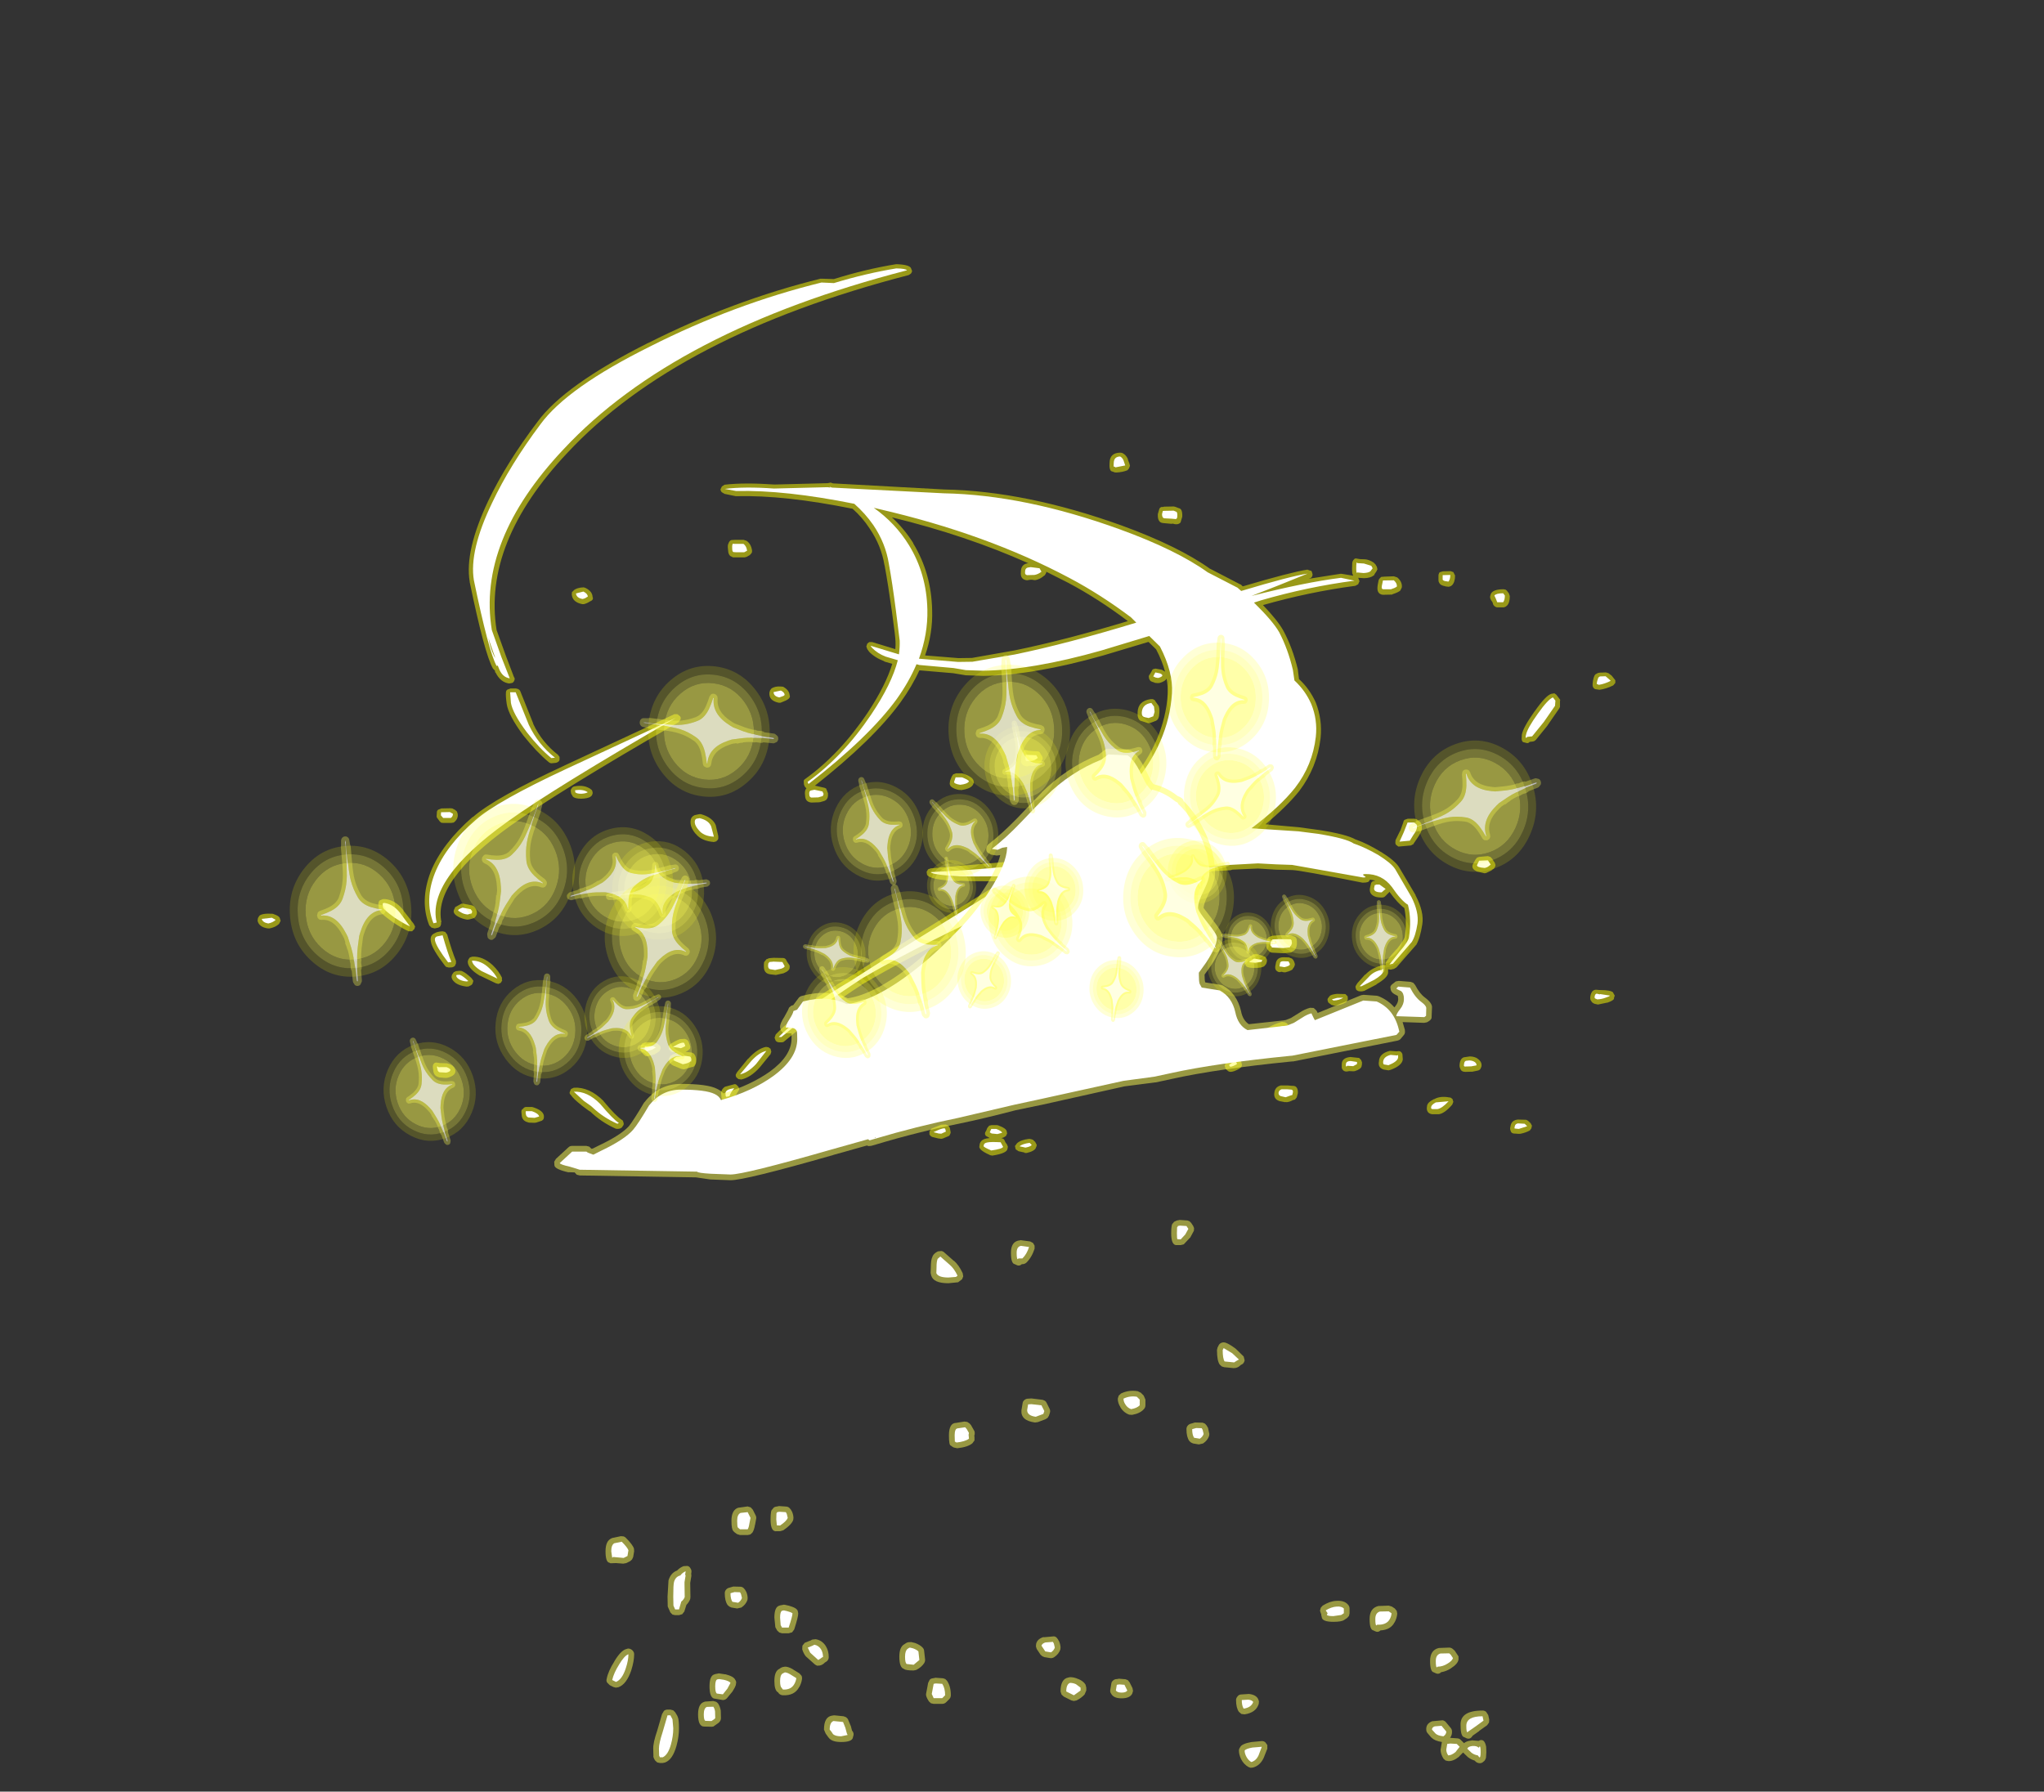 <?xml version="1.0" encoding="UTF-8" standalone="no"?>
<svg xmlns:ffdec="https://www.free-decompiler.com/flash" xmlns:xlink="http://www.w3.org/1999/xlink" ffdec:objectType="frame" height="469.6px" width="535.7px" xmlns="http://www.w3.org/2000/svg">
  <rect width="100%" height="100%" fill="#333333" stroke="none"/>
  <g transform="matrix(1.0, 0.0, 0.0, 1.0, 283.9, 371.7)">
    <use ffdec:characterId="2493" height="394.1" transform="matrix(1.0, 0.0, 0.0, 1.0, -216.45, -302.45)" width="355.95" xlink:href="#shape0"/>
    <use ffdec:characterId="2487" height="81.0" transform="matrix(0.219, 0.353, 0.324, -0.225, 18.415, -164.953)" width="63.2" xlink:href="#sprite0"/>
    <use ffdec:characterId="2487" height="81.0" transform="matrix(-0.215, 0.298, 0.284, 0.239, -18.521, -149.277)" width="63.2" xlink:href="#sprite0"/>
    <use ffdec:characterId="2487" height="81.0" transform="matrix(-0.319, 0.068, 0.072, 0.344, -8.638, -186.714)" width="63.2" xlink:href="#sprite0"/>
    <use ffdec:characterId="2487" height="81.0" transform="matrix(-0.231, 0.235, 0.226, 0.255, -34.053, -170.648)" width="63.2" xlink:href="#sprite0"/>
    <use ffdec:characterId="2487" height="81.0" transform="matrix(-0.37, 0.124, 0.126, 0.4, -47.502, -173.925)" width="63.2" xlink:href="#sprite0"/>
    <use ffdec:characterId="2487" height="81.0" transform="matrix(-0.312, 0.184, 0.18, 0.339, -60.017, -125.843)" width="63.2" xlink:href="#sprite0"/>
    <use ffdec:characterId="2487" height="81.0" transform="matrix(0.061, 0.415, 0.386, -0.054, -128.974, -149.244)" width="63.2" xlink:href="#sprite0"/>
    <use ffdec:characterId="2487" height="81.0" transform="matrix(-0.159, -0.307, -0.282, 0.161, -104.295, -101.927)" width="63.2" xlink:href="#sprite0"/>
    <use ffdec:characterId="2487" height="81.0" transform="matrix(-0.389, -0.056, -0.041, 0.415, -128.064, -116.944)" width="63.2" xlink:href="#sprite0"/>
    <use ffdec:characterId="2487" height="81.0" transform="matrix(-0.353, -0.069, -0.054, 0.376, -97.4, -109.238)" width="63.2" xlink:href="#sprite0"/>
    <use ffdec:characterId="2487" height="81.0" transform="matrix(-0.367, 0.134, 0.136, 0.397, -165.202, -105.917)" width="63.2" xlink:href="#sprite0"/>
    <use ffdec:characterId="2487" height="81.0" transform="matrix(-0.045, 0.262, -0.246, -0.055, -53.383, -127.728)" width="63.2" xlink:href="#sprite0"/>
    <use ffdec:characterId="2487" height="81.0" transform="matrix(0.199, 0.125, -0.111, 0.21, -27.747, -127.279)" width="63.2" xlink:href="#sprite0"/>
    <use ffdec:characterId="2487" height="81.0" transform="matrix(0.205, -0.037, 0.04, 0.221, -42.606, -147.141)" width="63.2" xlink:href="#sprite0"/>
    <use ffdec:characterId="2487" height="81.0" transform="matrix(0.194, 0.084, -0.073, 0.205, -23.725, -143.703)" width="63.2" xlink:href="#sprite0"/>
    <use ffdec:characterId="2487" height="81.0" transform="matrix(0.249, -0.016, 0.022, 0.267, -16.45, -148.881)" width="63.2" xlink:href="#sprite0"/>
    <use ffdec:characterId="2487" height="81.0" transform="matrix(0.229, 0.034, -0.025, 0.244, 2.497, -123.412)" width="63.2" xlink:href="#sprite0"/>
    <use ffdec:characterId="2487" height="81.0" transform="matrix(0.064, 0.261, -0.242, 0.061, 37.671, -153.85)" width="63.2" xlink:href="#sprite0"/>
    <use ffdec:characterId="2487" height="81.0" transform="matrix(0.02, -0.22, 0.206, 0.028, 34.421, -119.869)" width="63.2" xlink:href="#sprite0"/>
    <use ffdec:characterId="2487" height="81.0" transform="matrix(0.217, -0.126, 0.124, 0.236, 44.978, -134.46)" width="63.2" xlink:href="#sprite0"/>
    <use ffdec:characterId="2487" height="81.0" transform="matrix(0.192, -0.126, 0.123, 0.209, 28.608, -122.564)" width="63.2" xlink:href="#sprite0"/>
    <use ffdec:characterId="2487" height="81.0" transform="matrix(0.249, -0.009, 0.015, 0.268, 69.599, -136.864)" width="63.2" xlink:href="#sprite0"/>
    <use ffdec:characterId="2487" height="81.0" transform="matrix(0.169, 0.528, 0.489, -0.178, 77.57, -169.867)" width="63.2" xlink:href="#sprite0"/>
    <use ffdec:characterId="2487" height="81.0" transform="matrix(-0.372, 0.308, 0.289, 0.403, 25.034, -162.464)" width="63.2" xlink:href="#sprite0"/>
    <use ffdec:characterId="2487" height="81.0" transform="matrix(-0.432, -0.022, -0.017, 0.466, 49.713, -207.048)" width="63.2" xlink:href="#sprite0"/>
    <use ffdec:characterId="2487" height="81.0" transform="matrix(-0.373, 0.223, 0.21, 0.404, 11.848, -195.083)" width="63.2" xlink:href="#sprite0"/>
    <use ffdec:characterId="2487" height="81.0" transform="matrix(-0.516, 0.032, 0.034, 0.556, -4.462, -203.846)" width="63.2" xlink:href="#sprite0"/>
    <use ffdec:characterId="2487" height="81.0" transform="matrix(-0.46, 0.129, 0.124, 0.496, -35.98, -146.438)" width="63.2" xlink:href="#sprite0"/>
    <use ffdec:characterId="2487" height="81.0" transform="matrix(-0.054, 0.553, 0.514, 0.063, -117.216, -200.022)" width="63.2" xlink:href="#sprite0"/>
    <use ffdec:characterId="2487" height="81.0" transform="matrix(-0.106, -0.448, -0.415, 0.111, -100.537, -130.969)" width="63.2" xlink:href="#sprite0"/>
    <use ffdec:characterId="2487" height="81.0" transform="matrix(-0.482, -0.204, -0.185, 0.518, -126.444, -158.33)" width="63.2" xlink:href="#sprite0"/>
    <use ffdec:characterId="2487" height="81.0" transform="matrix(-0.432, -0.209, -0.191, 0.463, -89.442, -138.009)" width="63.2" xlink:href="#sprite0"/>
    <use ffdec:characterId="2487" height="81.0" transform="matrix(-0.515, 0.047, 0.048, 0.555, -177.694, -156.813)" width="63.2" xlink:href="#sprite0"/>
  </g>
  <defs>
    <g id="shape0" transform="matrix(1.0, 0.0, 0.0, 1.0, 216.45, 302.45)">
      <path d="M7.7 -248.1 Q6.75 -248.15 6.9 -250.3 6.9 -253.0 9.65 -253.05 L10.15 -253.0 Q11.15 -252.6 11.7 -251.4 L11.7 -251.25 12.1 -250.2 12.25 -249.6 12.0 -248.95 11.6 -248.45 Q10.25 -247.9 8.6 -247.85 8.2 -247.85 7.95 -248.0 7.75 -248.1 7.7 -248.1 M19.95 -238.35 Q20.3 -238.95 20.85 -238.8 L21.2 -238.9 23.75 -238.95 24.15 -238.85 25.05 -238.5 Q26.05 -238.35 25.95 -236.25 L25.5 -234.75 Q25.0 -234.2 24.2 -234.3 L24.05 -234.3 23.5 -234.45 23.1 -234.4 20.95 -234.6 Q19.45 -234.7 19.55 -236.9 L19.55 -236.95 19.95 -238.35 M5.25 -199.9 Q-13.15 -194.7 -26.15 -194.55 L-30.8 -194.7 -34.1 -195.25 -42.95 -196.0 Q-44.85 -191.8 -47.9 -187.6 -55.05 -177.8 -70.35 -165.75 L-70.2 -165.75 -67.75 -165.2 -67.8 -165.2 -67.35 -165.0 -67.35 -164.9 -67.15 -164.45 -66.9 -163.8 -66.9 -163.15 -67.0 -162.6 -67.3 -162.1 -67.75 -161.8 -68.95 -161.45 -69.45 -161.4 -71.05 -161.35 -71.3 -161.35 Q-72.85 -161.5 -72.9 -163.2 -73.1 -164.5 -72.55 -165.05 L-73.0 -165.55 -73.2 -166.1 -73.25 -166.9 Q-73.25 -167.3 -72.9 -167.5 -63.7 -174.1 -56.4 -185.05 -51.75 -192.1 -50.05 -197.7 L-52.1 -198.3 -52.2 -198.4 Q-54.6 -199.3 -56.15 -200.9 L-56.2 -201.0 -56.6 -201.55 -56.85 -202.25 -56.6 -203.0 -56.1 -203.4 -55.3 -203.4 -49.25 -201.55 Q-49.15 -202.6 -49.2 -203.55 -49.2 -204.65 -50.15 -211.45 -51.15 -218.6 -52.05 -223.45 L-52.1 -223.6 Q-52.95 -228.75 -56.0 -233.2 -57.9 -236.1 -60.45 -238.35 -78.25 -241.95 -90.85 -241.65 L-91.1 -241.65 -94.0 -242.25 -94.75 -242.7 Q-95.1 -243.1 -95.05 -243.5 L-94.7 -244.2 -94.0 -244.65 Q-88.85 -245.25 -80.9 -244.7 L-67.05 -245.05 -67.0 -245.05 -66.25 -245.2 -66.15 -245.2 -65.6 -245.0 -36.4 -243.4 Q-15.05 -243.0 10.1 -233.95 25.0 -228.5 33.25 -222.6 L33.3 -222.6 41.1 -218.55 41.25 -218.5 41.3 -218.5 41.8 -218.0 Q54.3 -221.7 58.75 -222.4 L59.55 -222.1 59.55 -222.2 Q59.95 -222.0 60.0 -221.5 60.2 -221.1 60.0 -220.65 59.8 -220.2 59.35 -220.1 L59.15 -220.0 67.4 -221.3 67.7 -221.3 70.75 -220.8 70.5 -221.45 70.45 -222.6 70.5 -224.2 Q70.65 -224.85 71.0 -225.1 71.15 -225.4 71.65 -225.3 L72.5 -225.15 73.85 -225.1 Q74.85 -225.05 76.1 -224.25 L76.6 -223.75 76.95 -223.15 77.1 -222.5 76.85 -221.95 76.3 -221.15 76.35 -221.05 76.1 -220.85 Q75.3 -220.2 73.6 -220.15 L72.15 -220.25 72.05 -220.25 72.15 -220.05 72.4 -219.35 72.05 -218.55 71.3 -218.15 Q59.2 -216.55 47.1 -213.1 50.95 -209.1 52.45 -206.4 54.85 -201.95 56.25 -196.2 L56.25 -196.1 56.55 -193.7 Q59.3 -191.2 60.95 -187.55 62.7 -183.05 62.2 -178.2 61.3 -170.55 56.6 -164.35 53.3 -160.25 47.75 -155.65 L56.65 -154.85 61.75 -154.15 61.8 -154.15 Q69.1 -153.0 71.4 -151.65 L71.45 -151.65 Q74.55 -150.55 78.0 -148.4 L78.05 -148.4 Q81.75 -146.1 82.8 -144.35 L87.1 -137.1 87.1 -137.0 Q89.4 -132.65 88.85 -129.35 88.3 -125.8 87.25 -124.0 L87.15 -123.9 86.95 -123.8 87.05 -123.8 82.1 -118.15 81.45 -117.75 80.6 -117.55 79.9 -117.65 79.9 -116.8 79.9 -116.7 Q79.75 -115.4 76.9 -113.75 L76.85 -113.65 73.7 -112.0 73.05 -111.85 72.55 -111.85 Q72.15 -111.85 71.85 -112.05 71.5 -112.25 71.45 -112.55 L71.45 -112.65 Q71.25 -113.0 71.45 -113.35 L71.85 -114.0 73.85 -116.25 73.95 -116.25 Q75.5 -117.9 77.75 -118.5 L77.9 -118.6 78.8 -118.8 79.15 -118.7 79.25 -119.05 79.15 -119.05 Q79.25 -119.75 82.05 -122.85 L82.15 -122.9 Q84.0 -125.2 84.25 -126.05 L84.25 -126.1 Q84.9 -130.2 84.15 -133.7 82.45 -134.9 80.25 -137.95 L80.1 -137.75 79.1 -136.75 Q78.8 -136.45 78.25 -136.45 76.7 -136.45 76.05 -136.9 74.9 -137.55 75.15 -138.95 L75.45 -140.25 Q75.75 -140.8 76.25 -140.8 L76.55 -140.9 75.15 -141.15 75.0 -140.9 Q74.85 -140.35 73.4 -140.35 L73.15 -140.35 Q56.9 -143.6 54.8 -143.65 L50.5 -143.75 45.8 -144.05 39.0 -143.75 39.05 -143.75 38.6 -143.6 30.9 -143.2 30.55 -143.05 26.9 -142.8 Q17.95 -137.6 9.7 -133.2 3.7 -130.05 -5.1 -124.1 -14.8 -117.25 -17.7 -115.65 L-18.45 -115.45 -18.45 -114.65 Q-18.4 -114.25 -18.6 -113.95 -22.9 -108.5 -23.45 -106.55 L-23.4 -106.55 Q-23.5 -106.1 -23.8 -105.8 L-24.5 -105.55 -25.25 -105.55 -25.9 -105.65 -26.35 -106.25 -26.5 -106.85 Q-26.25 -109.05 -24.8 -111.75 L-24.8 -111.85 Q-23.2 -114.95 -20.7 -116.3 -20.3 -116.75 -20.0 -116.65 L-19.9 -116.65 -19.45 -116.65 -19.2 -117.4 Q-15.6 -122.4 -5.05 -129.15 L-4.95 -129.15 Q-3.05 -130.95 5.1 -136.55 L13.45 -142.3 12.0 -142.15 7.4 -141.6 7.25 -141.6 6.95 -141.55 6.95 -141.6 6.8 -141.55 1.75 -140.9 1.4 -140.8 -4.55 -140.55 -31.3 -127.75 Q-46.95 -120.15 -57.2 -114.1 L-57.25 -114.1 Q-69.75 -106.0 -78.35 -98.75 -78.6 -98.5 -79.0 -98.5 L-79.7 -98.5 Q-80.2 -98.5 -80.6 -98.9 L-80.9 -99.7 -80.6 -100.55 Q-78.4 -102.9 -75.2 -105.35 -74.15 -107.9 -60.95 -115.8 L-52.7 -121.1 -52.6 -121.2 -21.1 -140.7 Q-29.75 -140.7 -32.3 -140.85 L-32.45 -140.8 -32.65 -140.75 Q-40.6 -141.1 -40.95 -142.5 L-41.05 -143.2 -40.65 -143.85 -39.95 -144.1 -11.85 -146.5 Q-4.25 -151.8 1.55 -156.5 L-0.25 -157.15 -0.8 -157.55 -0.8 -157.6 -1.05 -158.15 Q-1.3 -159.15 0.1 -160.0 0.85 -160.55 1.75 -160.8 L1.7 -160.8 2.3 -160.85 Q4.3 -160.3 4.9 -159.35 9.0 -163.05 12.05 -166.45 L12.15 -166.55 Q21.35 -177.5 22.15 -189.8 22.2 -191.85 21.85 -193.85 21.55 -193.15 20.05 -192.7 L19.55 -192.65 18.9 -192.7 Q18.75 -192.7 18.65 -192.8 L18.05 -193.0 Q17.65 -193.15 17.55 -193.3 17.2 -193.8 17.2 -194.2 17.1 -194.6 17.45 -194.95 L17.95 -195.8 Q18.05 -196.15 18.3 -196.3 L18.95 -196.45 20.6 -196.15 21.45 -195.65 Q20.7 -198.45 19.1 -201.5 L17.1 -203.45 5.25 -199.9 M78.8 -220.55 L81.4 -220.65 82.3 -220.35 Q83.65 -219.2 83.5 -217.75 L83.3 -217.3 83.05 -216.85 Q82.35 -216.35 81.05 -215.95 81.0 -215.85 80.85 -215.85 L78.5 -215.8 Q77.65 -215.9 77.3 -216.55 77.0 -217.1 77.15 -218.2 L77.35 -219.3 77.45 -219.75 77.7 -220.1 77.8 -220.2 Q78.1 -220.6 78.45 -220.5 L78.8 -220.55 M97.45 -220.85 Q97.45 -219.1 96.65 -218.3 L96.3 -218.05 95.8 -217.9 94.9 -218.0 94.85 -218.05 Q93.65 -218.25 93.35 -218.85 93.1 -219.2 93.1 -219.6 L93.1 -220.8 Q93.1 -221.25 93.4 -221.7 L94.25 -221.95 96.25 -222.0 97.0 -221.75 97.45 -220.85 M111.55 -216.2 L111.8 -215.45 Q111.8 -213.7 111.05 -212.95 L110.65 -212.65 110.2 -212.5 108.6 -212.5 Q108.1 -212.5 107.7 -212.9 107.4 -213.2 107.35 -213.6 L107.2 -213.95 Q106.5 -214.8 106.65 -215.45 L106.85 -216.1 Q107.5 -217.25 110.15 -217.25 L110.7 -217.15 111.05 -216.85 111.55 -216.2 M137.65 -195.25 L138.5 -194.6 139.45 -193.4 139.45 -193.45 139.45 -192.7 138.9 -192.05 Q137.1 -191.15 135.3 -190.9 L134.65 -191.0 Q133.75 -191.0 133.5 -191.9 L133.5 -192.55 133.6 -193.3 Q133.9 -195.0 134.55 -195.1 134.65 -195.2 134.9 -195.3 L135.45 -195.4 137.0 -195.45 137.65 -195.25 M123.35 -189.95 L123.45 -190.0 124.0 -189.6 124.95 -188.35 125.05 -188.15 124.95 -188.15 124.95 -186.4 124.85 -186.25 124.85 -186.15 121.7 -181.6 121.65 -181.5 118.65 -177.8 118.3 -177.5 117.9 -177.35 117.0 -177.25 Q116.6 -176.8 116.2 -176.95 L115.25 -177.2 Q114.9 -177.5 114.9 -178.15 L114.95 -179.15 Q115.25 -180.95 118.25 -185.2 L118.35 -185.3 Q121.25 -189.45 122.7 -189.85 L123.35 -189.95 M88.3 -156.25 Q88.8 -155.8 88.75 -154.45 L88.75 -154.35 88.65 -154.3 88.75 -154.3 Q88.5 -153.4 87.65 -152.15 L86.6 -150.6 86.6 -150.5 85.9 -150.1 82.6 -149.8 82.05 -150.2 Q81.8 -150.45 81.8 -150.85 L81.85 -151.5 83.0 -153.85 83.1 -153.95 83.9 -156.2 Q83.95 -156.65 84.3 -156.85 L85.05 -157.1 86.8 -157.1 87.35 -157.0 88.3 -156.25 M107.0 -143.55 L105.65 -142.9 105.2 -142.8 103.25 -143.25 Q101.6 -143.95 102.1 -145.15 L102.25 -145.4 102.8 -146.4 103.2 -146.9 103.75 -147.1 106.05 -147.3 106.7 -147.1 107.15 -146.65 107.7 -145.75 107.8 -145.7 108.05 -144.95 Q108.0 -144.45 107.6 -144.0 L107.15 -143.7 107.0 -143.55 M139.3 -110.75 L139.05 -109.95 139.15 -110.0 Q139.0 -109.45 137.4 -108.9 L137.3 -108.9 134.9 -108.4 134.2 -108.55 134.15 -108.55 Q133.3 -108.8 133.05 -109.5 L133.05 -109.4 Q132.75 -109.9 132.95 -110.8 133.35 -112.5 134.75 -112.25 L135.3 -112.2 135.5 -112.2 Q138.25 -112.2 138.9 -111.55 L138.9 -111.45 139.3 -110.75 M19.75 -186.75 Q20.05 -186.0 19.95 -184.85 19.9 -183.1 19.05 -182.8 L19.15 -182.8 19.0 -182.75 17.55 -182.2 17.0 -182.15 15.15 -182.75 15.05 -182.75 Q14.15 -183.25 14.25 -185.0 14.35 -188.0 17.7 -188.45 L18.35 -188.45 18.25 -188.45 18.8 -188.15 18.8 -188.05 19.65 -186.85 19.75 -186.75 M18.85 -107.65 Q19.7 -108.25 21.95 -107.3 L22.65 -106.75 22.8 -105.95 22.7 -105.55 22.5 -105.15 22.5 -105.1 22.15 -104.85 Q21.6 -104.35 19.75 -104.35 17.4 -104.3 17.2 -105.3 16.9 -105.75 17.3 -106.5 L17.85 -106.95 18.05 -107.05 18.5 -107.4 18.95 -107.65 18.85 -107.65 M20.0 -99.75 Q22.0 -100.0 24.45 -99.8 L24.85 -99.75 25.1 -99.65 Q25.95 -99.55 26.0 -97.8 L26.0 -97.65 Q25.8 -96.4 25.35 -96.15 24.95 -95.8 24.55 -95.8 L24.5 -95.8 22.9 -95.4 22.4 -95.3 19.85 -95.65 Q19.5 -95.7 19.25 -95.9 18.2 -96.35 18.45 -97.8 18.6 -99.55 19.5 -99.6 L20.0 -99.75 M30.8 -102.55 L32.6 -102.95 33.1 -102.85 35.15 -101.65 35.45 -101.25 35.55 -100.6 35.45 -100.6 35.25 -100.0 34.4 -99.05 Q34.15 -98.8 33.85 -98.75 L32.35 -98.3 32.35 -98.4 31.95 -98.3 30.55 -98.5 Q29.1 -98.7 29.3 -100.6 29.4 -101.9 30.6 -102.55 L30.8 -102.55 M74.35 -142.95 L74.1 -142.65 74.35 -142.9 74.35 -142.95 M51.25 -126.55 L51.35 -126.6 54.55 -126.5 55.35 -126.2 Q56.1 -126.0 56.0 -124.3 L56.0 -124.2 Q55.85 -123.0 55.3 -122.6 L55.25 -122.5 55.15 -122.5 54.5 -122.05 52.6 -121.85 52.45 -121.85 49.45 -122.0 Q48.95 -122.1 48.65 -122.45 L48.45 -122.65 Q47.85 -123.15 47.95 -124.4 48.1 -125.9 48.75 -126.1 L49.15 -126.3 49.7 -126.45 51.25 -126.55 M55.35 -118.55 L55.3 -118.3 54.9 -117.75 54.9 -117.65 Q54.35 -117.2 53.15 -116.9 L53.05 -116.85 52.55 -116.85 51.95 -117.0 51.6 -116.9 Q51.15 -116.85 50.8 -117.15 50.05 -117.6 50.45 -119.05 50.65 -120.75 52.45 -120.8 L53.95 -120.75 54.5 -120.5 54.5 -120.55 Q55.15 -120.25 55.45 -119.1 L55.45 -118.65 55.35 -118.55 M48.0 -120.45 Q48.25 -120.05 48.1 -119.55 L47.95 -119.05 47.5 -118.5 Q46.95 -118.0 45.1 -118.0 42.55 -117.95 42.5 -118.85 L42.4 -119.25 Q42.15 -120.15 43.25 -120.65 L43.35 -120.7 44.05 -121.2 44.35 -121.4 44.25 -121.4 Q45.15 -121.95 47.35 -121.05 47.85 -120.9 48.0 -120.45 M53.5 -101.45 L42.85 -94.05 Q42.55 -93.8 42.25 -93.8 L41.45 -93.8 41.3 -93.8 41.6 -92.6 41.45 -92.0 41.45 -92.05 40.95 -91.6 Q39.45 -90.75 38.6 -90.75 38.35 -90.75 38.05 -90.9 L37.55 -91.3 37.2 -91.75 37.3 -91.75 Q37.0 -92.2 37.1 -92.55 L37.55 -93.4 37.45 -93.4 Q39.3 -94.8 40.1 -94.7 L40.25 -94.7 40.25 -95.0 Q40.2 -95.45 40.5 -95.9 40.8 -96.2 41.35 -96.2 L45.3 -100.05 Q48.5 -102.9 52.05 -103.85 L52.85 -103.75 53.35 -103.5 53.95 -102.85 53.95 -102.1 53.5 -101.45 M68.9 -109.0 Q67.6 -108.2 65.8 -108.1 L65.05 -108.3 64.6 -108.65 Q64.15 -108.9 64.1 -109.3 63.95 -109.65 64.1 -110.0 L64.6 -110.65 Q65.05 -111.05 66.5 -111.2 L66.55 -111.2 68.7 -111.15 69.3 -110.55 69.35 -109.7 68.9 -109.0 M80.3 -96.25 L80.6 -96.25 81.95 -96.15 82.3 -96.15 Q83.25 -96.4 83.65 -95.4 L83.75 -94.05 83.75 -94.0 Q83.55 -92.4 80.6 -91.3 L80.0 -91.15 78.8 -91.35 Q78.5 -91.4 78.2 -91.6 77.25 -92.15 77.5 -93.45 77.55 -95.55 80.3 -96.25 M73.05 -93.3 L73.05 -92.75 72.95 -92.2 Q72.75 -91.45 71.2 -90.95 L70.8 -90.9 69.7 -90.95 69.15 -90.85 Q68.1 -90.75 67.75 -91.8 L67.75 -92.65 67.75 -92.75 Q67.75 -94.45 70.05 -94.65 L72.3 -94.4 72.8 -93.9 73.05 -93.3 M54.85 -87.1 Q55.7 -87.1 56.0 -86.55 56.3 -86.05 56.25 -85.2 L56.25 -85.15 55.95 -84.05 55.5 -83.5 54.95 -83.35 Q54.15 -82.9 53.35 -82.8 L52.95 -82.85 52.95 -82.8 51.4 -83.1 Q49.8 -83.65 50.1 -85.35 50.3 -86.85 51.8 -87.2 L51.9 -87.2 53.4 -87.2 53.5 -87.2 54.65 -87.1 54.85 -87.1 M33.2 -95.85 L33.4 -95.1 32.95 -94.35 Q32.45 -93.95 32.15 -93.9 L32.05 -93.8 Q31.45 -93.4 30.15 -93.35 L29.95 -93.35 29.4 -93.4 29.3 -93.4 Q27.85 -93.6 28.05 -95.4 28.15 -96.4 28.35 -96.6 28.85 -97.5 29.55 -97.25 L30.0 -97.15 30.55 -97.15 32.0 -97.1 32.55 -96.9 32.9 -96.5 33.2 -95.85 M104.35 -92.1 L104.05 -91.45 Q103.75 -91.15 103.45 -91.1 L102.0 -90.8 101.85 -90.8 100.15 -90.75 Q99.05 -90.75 98.8 -91.65 98.55 -92.05 98.65 -92.85 98.85 -94.35 99.85 -94.6 L99.95 -94.6 101.3 -94.8 101.4 -94.8 Q102.65 -94.75 103.4 -94.2 L103.45 -94.1 103.5 -94.1 Q104.6 -93.25 104.35 -92.1 M112.0 -76.55 L112.0 -76.65 Q112.3 -78.1 113.9 -78.25 L114.05 -78.25 115.9 -78.2 Q116.25 -78.2 116.6 -77.9 L117.25 -77.3 117.6 -76.65 117.45 -75.95 117.05 -75.4 Q116.0 -74.8 114.45 -74.5 L114.5 -74.55 114.25 -74.5 112.75 -74.6 Q112.1 -74.75 112.0 -75.35 111.75 -75.85 112.0 -76.55 M91.9 -83.6 L92.0 -83.6 Q93.55 -84.5 95.95 -84.05 96.4 -84.05 96.65 -83.7 L96.75 -83.7 97.0 -82.9 96.7 -82.15 Q94.7 -79.85 93.2 -79.65 L92.95 -79.65 91.4 -79.65 Q90.5 -79.8 90.2 -80.45 89.95 -80.95 90.1 -81.7 90.1 -82.7 91.9 -83.6 M-68.8 -298.65 L-68.55 -298.65 -65.35 -298.55 Q-57.05 -301.15 -49.05 -302.45 L-48.8 -302.45 Q-45.35 -302.3 -45.1 -301.3 L-44.85 -300.65 Q-44.95 -300.2 -45.2 -299.95 L-45.75 -299.6 Q-106.4 -283.9 -135.2 -253.0 -157.4 -229.45 -153.75 -206.55 L-151.3 -199.75 -149.15 -194.1 -149.15 -194.2 Q-148.9 -193.8 -149.1 -193.35 -149.25 -192.9 -149.65 -192.7 L-150.45 -192.55 Q-152.75 -192.85 -154.0 -195.4 L-154.1 -195.4 -154.2 -195.95 -154.7 -196.45 Q-156.9 -200.3 -160.8 -219.15 L-160.8 -219.25 Q-162.15 -227.3 -155.95 -240.4 -151.25 -250.25 -143.1 -261.05 -136.05 -270.75 -114.05 -281.8 L-114.0 -281.8 Q-91.9 -292.95 -68.85 -298.65 L-68.8 -298.65 M-128.6 -215.25 Q-128.2 -214.45 -129.4 -214.0 -129.95 -213.6 -130.85 -213.35 L-131.3 -213.35 Q-133.85 -213.85 -134.05 -215.85 L-134.0 -216.5 -133.5 -216.95 -133.6 -216.95 Q-132.65 -217.7 -130.9 -217.75 L-130.35 -217.55 Q-128.65 -216.65 -128.6 -215.25 M-92.15 -225.8 Q-93.05 -226.05 -93.1 -227.7 -93.25 -228.8 -93.0 -229.2 -92.75 -230.0 -92.2 -230.15 L-91.25 -230.2 -89.0 -230.2 -88.25 -229.95 Q-87.05 -229.15 -86.8 -227.4 -86.75 -227.0 -86.95 -226.7 L-87.4 -226.2 -88.2 -225.75 -88.75 -225.6 -90.95 -225.6 -91.15 -225.6 -91.8 -225.6 -92.15 -225.8 M-44.55 -229.35 L-44.55 -229.25 Q-39.8 -221.45 -39.6 -211.75 -39.4 -205.8 -41.45 -199.9 L-32.7 -199.2 -29.15 -199.25 -18.1 -201.2 Q-5.05 -203.85 11.7 -208.9 3.95 -214.75 -3.95 -218.95 L-9.7 -221.85 -9.7 -221.55 -10.15 -220.8 -10.15 -220.9 Q-11.25 -219.9 -12.5 -219.65 L-12.9 -219.65 Q-13.55 -219.85 -14.4 -219.65 L-14.75 -219.6 Q-16.55 -219.8 -16.35 -221.75 -16.35 -223.75 -14.6 -224.05 L-14.35 -224.05 Q-30.65 -231.35 -50.15 -236.1 -46.95 -233.15 -44.55 -229.35 M-165.35 -159.8 L-164.6 -159.4 -164.15 -159.0 -163.95 -158.4 Q-163.75 -157.0 -165.0 -156.1 L-165.65 -156.0 -167.7 -156.0 -168.25 -156.05 -168.65 -156.4 -169.2 -157.15 Q-169.55 -157.5 -169.45 -158.0 L-169.4 -158.8 Q-169.4 -159.25 -169.0 -159.5 L-168.2 -159.8 -165.9 -159.85 -165.35 -159.8 M-216.4 -130.4 L-216.4 -130.3 -216.3 -131.05 -215.95 -131.65 Q-215.2 -132.35 -212.5 -132.2 L-212.1 -132.1 -212.2 -132.1 Q-210.9 -131.7 -210.6 -131.15 L-210.35 -130.35 -210.75 -129.55 Q-211.7 -128.65 -213.25 -128.35 L-213.7 -128.35 Q-216.05 -128.7 -216.4 -130.4 M-162.95 -134.85 L-162.5 -134.85 -160.0 -134.35 -160.1 -134.35 Q-159.65 -134.2 -159.45 -133.85 L-159.1 -133.35 -158.9 -132.6 -158.95 -132.05 -159.3 -131.4 Q-159.5 -131.1 -159.85 -131.0 L-160.95 -130.7 -161.45 -130.65 Q-162.7 -130.85 -163.65 -131.35 -165.25 -132.15 -164.95 -133.15 L-164.65 -133.8 -164.65 -133.9 -162.95 -134.85 M-181.05 -130.05 L-181.1 -130.1 Q-184.55 -132.55 -184.6 -133.45 L-184.75 -134.55 Q-184.75 -135.3 -184.45 -135.65 L-183.55 -136.05 -183.0 -136.05 Q-180.3 -135.8 -178.15 -133.1 L-178.15 -133.0 -175.5 -129.6 -175.1 -128.85 -175.3 -128.2 -175.9 -127.6 -176.75 -127.6 Q-178.0 -128.05 -181.05 -130.05 M-171.4 -129.15 Q-173.95 -135.6 -171.0 -143.25 -168.0 -150.6 -160.05 -157.55 L-159.95 -157.55 Q-154.25 -162.55 -135.85 -171.1 -108.5 -183.8 -107.2 -184.5 L-106.35 -184.5 -105.65 -183.95 Q-105.4 -183.55 -105.55 -183.1 L-106.05 -182.4 Q-137.55 -164.25 -150.2 -155.2 -170.5 -140.6 -168.2 -130.0 L-168.3 -130.0 -168.3 -129.45 -168.5 -128.9 Q-168.85 -128.6 -169.05 -128.55 L-169.95 -128.35 -170.8 -128.55 -171.4 -129.15 M-167.1 -127.4 L-167.2 -127.4 -166.7 -126.75 Q-165.35 -122.1 -164.4 -119.85 L-164.4 -119.15 -164.7 -118.5 Q-165.0 -118.25 -165.4 -118.15 L-166.3 -118.1 -166.85 -118.25 -166.85 -118.15 -167.3 -118.6 Q-170.65 -122.95 -170.95 -124.8 -171.35 -126.55 -169.95 -127.1 -169.4 -127.5 -167.9 -127.6 L-167.1 -127.4 M-161.3 -119.75 L-161.1 -120.3 -160.75 -120.75 -160.1 -120.95 Q-157.4 -121.1 -154.8 -118.75 -153.15 -117.15 -152.35 -115.45 L-152.35 -114.75 -152.25 -114.75 -152.65 -114.1 Q-153.0 -113.9 -153.3 -113.8 L-154.0 -114.0 -158.05 -115.95 -158.15 -115.95 Q-161.35 -117.9 -161.3 -119.65 L-161.3 -119.75 M-164.95 -116.9 L-164.4 -117.15 -163.5 -117.25 -163.45 -117.25 -162.9 -117.2 Q-161.8 -116.75 -160.3 -115.3 L-159.85 -114.65 -159.85 -114.55 -160.05 -113.9 Q-160.3 -113.45 -160.7 -113.35 L-161.05 -113.15 -161.0 -113.15 -161.65 -113.1 Q-163.3 -113.3 -164.35 -113.95 -166.15 -115.25 -165.25 -116.5 L-164.95 -116.9 M-164.6 -91.35 Q-164.4 -90.55 -164.95 -90.0 -165.5 -89.5 -166.65 -89.2 L-166.95 -89.2 -167.05 -89.15 -168.8 -89.3 -169.05 -89.4 Q-170.25 -89.75 -170.35 -91.15 -170.6 -92.4 -170.3 -92.75 -170.05 -93.2 -169.55 -93.2 L-168.6 -93.05 -168.3 -93.05 -166.8 -93.0 -166.45 -92.9 Q-165.45 -92.65 -164.95 -92.0 L-164.85 -91.9 -164.6 -91.35 M-15.6 -174.9 Q-15.3 -175.25 -14.85 -175.05 L-14.3 -174.9 -11.8 -174.75 Q-11.4 -174.65 -11.2 -174.15 L-10.75 -173.45 Q-10.55 -173.1 -10.65 -172.65 L-11.1 -171.9 Q-12.05 -171.15 -13.15 -170.9 L-13.7 -170.9 -13.7 -171.0 -14.35 -170.95 -14.45 -170.85 -14.9 -170.85 Q-15.7 -170.95 -16.1 -171.5 -16.4 -172.05 -16.25 -172.9 L-16.15 -174.1 -16.15 -174.05 -15.6 -174.9 M-28.65 -166.6 L-28.85 -166.15 -28.85 -166.1 Q-29.4 -164.95 -32.05 -164.6 L-32.4 -164.7 -32.4 -164.6 Q-35.35 -165.2 -34.95 -166.65 L-34.9 -167.05 -34.45 -168.2 -34.0 -168.85 -34.0 -168.75 -33.35 -169.0 -31.75 -169.0 -31.35 -168.9 Q-28.9 -168.0 -28.75 -167.05 L-28.65 -166.6 M-77.9 -188.1 L-79.35 -187.5 -79.8 -187.5 Q-82.45 -188.05 -82.25 -190.15 L-82.1 -190.7 -81.75 -191.2 Q-80.8 -191.9 -79.15 -191.75 L-78.65 -191.7 Q-77.05 -190.8 -76.95 -189.5 -76.6 -188.75 -77.9 -188.1 M-77.15 -118.95 Q-76.85 -118.6 -76.95 -118.1 -76.9 -117.25 -78.65 -116.55 L-78.75 -116.55 -80.55 -116.15 -81.0 -116.2 -81.9 -116.3 -82.2 -116.35 Q-83.65 -116.6 -83.7 -118.25 L-83.7 -118.8 -83.7 -118.85 -83.7 -118.95 -83.65 -119.4 -83.65 -119.5 -83.25 -120.0 -83.1 -120.15 -83.1 -120.25 -82.8 -120.35 -82.35 -120.55 -81.1 -120.65 -78.7 -120.6 Q-78.25 -120.6 -77.95 -120.25 L-77.6 -119.6 -77.15 -118.95 M-58.95 -98.95 L-56.2 -98.75 Q-55.85 -98.65 -55.6 -98.25 -55.3 -97.85 -55.4 -97.35 -55.55 -96.9 -55.85 -96.65 L-56.45 -96.25 -56.5 -96.25 -56.6 -96.2 -58.1 -95.65 Q-58.55 -95.65 -58.9 -95.95 -59.9 -96.55 -59.9 -97.75 L-59.65 -98.5 -58.95 -98.95 M-27.0 -101.4 L-27.5 -101.45 -27.95 -101.75 -28.2 -102.0 Q-28.8 -102.75 -28.75 -103.4 L-28.45 -104.25 -27.55 -104.55 -24.5 -104.2 -23.9 -103.7 -23.65 -102.95 -23.9 -102.25 Q-24.2 -101.9 -24.85 -101.75 L-25.0 -101.7 -24.95 -101.7 -27.0 -101.4 M-101.8 -158.05 L-100.65 -158.3 -100.2 -158.3 Q-97.15 -157.45 -96.3 -155.4 L-96.25 -155.15 -95.65 -152.55 -95.65 -151.85 Q-95.8 -151.45 -96.1 -151.3 L-96.1 -151.2 -96.8 -151.0 Q-100.1 -151.25 -101.6 -153.2 L-101.65 -153.2 Q-102.8 -154.65 -102.9 -155.75 -103.1 -157.5 -101.9 -158.0 L-101.9 -158.05 -101.8 -158.05 M-139.25 -171.65 Q-139.7 -171.6 -140.1 -171.95 -143.3 -174.6 -146.75 -178.95 -150.65 -184.2 -151.1 -187.2 -151.4 -189.3 -151.3 -190.25 -151.3 -190.7 -150.9 -190.95 L-150.1 -191.25 -148.7 -191.25 -148.1 -191.1 -148.1 -191.05 Q-147.75 -190.95 -147.55 -190.55 L-144.15 -182.05 -144.15 -181.95 Q-141.85 -177.1 -137.65 -173.85 L-137.25 -173.3 -137.25 -172.6 Q-137.3 -172.2 -137.65 -172.0 -137.9 -171.8 -138.25 -171.75 L-139.25 -171.65 M-129.15 -162.85 Q-129.9 -162.4 -131.55 -162.35 -133.2 -162.35 -133.75 -162.9 L-134.2 -163.65 -134.3 -164.2 Q-134.4 -164.75 -134.05 -165.1 -133.85 -165.5 -133.25 -165.6 -130.75 -166.05 -129.05 -164.85 L-129.15 -164.85 Q-128.7 -164.7 -128.65 -164.25 -128.5 -163.9 -128.65 -163.5 -128.8 -163.05 -129.2 -162.85 L-129.15 -162.85 M-112.7 -98.5 L-112.2 -98.4 -111.5 -98.1 -110.9 -97.55 Q-110.75 -97.25 -110.75 -96.85 L-111.05 -96.2 -111.15 -96.1 -112.4 -95.3 -114.15 -94.85 -114.8 -94.9 -114.7 -94.9 -115.15 -95.25 -115.7 -95.85 -115.95 -96.35 -116.05 -96.8 -116.0 -97.45 -115.65 -98.15 -114.85 -98.45 -112.7 -98.5 M-103.1 -97.75 Q-102.9 -97.35 -103.05 -96.95 L-103.05 -96.85 -103.65 -96.3 -104.25 -96.0 -102.9 -95.85 Q-101.7 -95.8 -101.45 -94.05 L-101.45 -93.9 Q-101.4 -92.95 -101.75 -92.55 -102.0 -92.0 -102.65 -92.0 L-104.65 -91.4 -105.4 -91.55 -107.2 -92.3 -107.25 -92.3 -107.8 -92.6 -108.25 -93.0 -108.25 -92.9 -108.5 -93.4 Q-109.0 -94.9 -106.85 -95.6 L-106.65 -95.8 -107.95 -96.0 -108.6 -96.65 -108.65 -97.55 -108.05 -98.15 Q-106.5 -99.1 -105.6 -99.35 L-104.4 -99.4 Q-103.5 -99.15 -103.3 -98.3 L-103.1 -97.75 M-83.15 -97.3 L-82.5 -97.2 -81.95 -96.8 -81.75 -96.05 -81.95 -95.4 -84.8 -91.9 Q-87.15 -89.3 -89.6 -88.75 L-90.3 -88.85 -90.35 -88.85 -90.9 -89.3 Q-91.15 -89.7 -91.05 -90.1 L-90.7 -90.7 -87.9 -94.15 -87.8 -94.2 Q-85.4 -96.85 -83.15 -97.3 M-90.15 -86.15 L-90.55 -85.5 -91.5 -83.85 -91.85 -83.35 Q-92.05 -83.1 -92.4 -83.0 L-93.2 -82.9 -93.85 -82.95 -93.95 -83.0 Q-94.85 -83.05 -94.85 -84.6 -95.15 -86.0 -93.9 -86.85 L-91.5 -87.5 Q-91.1 -87.6 -90.8 -87.3 L-90.3 -86.75 -90.15 -86.15 M-90.3 -73.4 L-89.6 -73.2 -89.6 -73.1 -87.65 -73.55 Q-85.0 -73.8 -83.3 -71.8 L-83.35 -72.4 -83.35 -72.5 Q-83.65 -74.35 -81.9 -74.5 L-80.5 -74.6 -80.3 -74.6 Q-78.85 -74.4 -77.85 -73.55 L-77.4 -73.05 -77.35 -72.5 -77.65 -71.85 -78.25 -71.1 -78.9 -70.7 -80.1 -70.45 -80.65 -70.55 -81.75 -70.6 -82.25 -70.65 -82.95 -71.15 -83.05 -70.6 -83.35 -69.65 -83.7 -69.1 -83.8 -69.1 Q-84.0 -68.85 -84.45 -68.85 L-84.65 -68.75 -84.7 -68.75 -84.8 -68.65 -86.55 -68.5 -86.7 -68.5 Q-89.2 -68.6 -90.1 -69.65 L-90.1 -69.7 Q-90.7 -70.5 -90.7 -70.95 L-91.35 -70.75 Q-91.8 -70.55 -92.15 -70.75 -93.8 -71.4 -93.6 -72.55 L-93.35 -73.2 Q-93.05 -74.3 -90.3 -73.4 M-90.5 -74.05 L-90.85 -74.45 -91.05 -75.05 -91.05 -75.6 -90.75 -76.45 -89.85 -76.8 -87.85 -76.85 Q-87.45 -76.85 -87.1 -76.5 -86.75 -76.3 -86.65 -75.75 -86.45 -74.35 -88.0 -73.75 L-88.4 -73.65 -88.95 -73.65 -89.1 -73.65 -90.55 -74.05 -90.5 -74.05 M-134.6 -85.4 L-134.25 -86.25 -133.5 -86.6 Q-129.45 -86.85 -125.7 -83.1 L-125.7 -83.05 Q-122.55 -79.25 -120.9 -78.15 -120.6 -78.0 -120.55 -77.6 -120.35 -77.2 -120.5 -76.8 L-120.95 -76.15 -121.4 -75.9 -121.95 -75.8 -122.55 -75.85 -122.5 -75.85 Q-126.4 -77.6 -129.3 -80.45 L-129.3 -80.35 -131.45 -81.95 -131.55 -82.05 Q-133.6 -83.65 -134.3 -84.7 -134.7 -85.05 -134.6 -85.4 M-144.1 -81.45 Q-141.5 -80.6 -141.35 -79.2 -141.3 -78.7 -141.5 -78.3 -141.85 -77.9 -142.2 -77.85 L-143.4 -77.45 -143.85 -77.4 -145.3 -77.45 -145.6 -77.55 Q-146.95 -77.9 -147.15 -79.2 L-147.25 -80.2 Q-147.3 -80.85 -146.85 -81.05 -146.45 -81.65 -145.75 -81.55 L-144.45 -81.55 -144.1 -81.45 M-8.35 -91.1 L-8.55 -90.75 -8.55 -90.85 -8.75 -90.6 -9.05 -90.15 -9.0 -90.15 -9.6 -89.95 -11.3 -89.85 -11.55 -89.85 -14.0 -90.0 -14.65 -90.35 -14.65 -90.25 -15.0 -90.9 -15.4 -92.2 Q-15.6 -92.65 -15.3 -93.05 -14.55 -95.2 -9.45 -94.45 L-8.75 -94.1 -8.65 -94.0 -8.55 -94.0 Q-8.1 -93.75 -8.1 -92.35 -8.1 -91.4 -8.35 -91.1 M-14.95 -89.35 L-14.95 -89.3 -15.05 -88.8 -15.25 -88.45 Q-16.3 -87.25 -18.65 -86.95 L-19.2 -87.05 -19.9 -87.35 -20.5 -88.0 -20.5 -88.95 -20.5 -88.85 -19.95 -89.6 -17.3 -90.6 -16.15 -90.65 Q-15.05 -90.35 -14.95 -89.35 M-16.7 -86.8 L-13.6 -86.35 -13.6 -86.45 -13.1 -85.9 -12.9 -85.2 -12.9 -85.1 -12.9 -84.85 Q-12.9 -84.45 -13.2 -84.05 -13.5 -83.5 -15.5 -83.5 L-17.15 -83.65 Q-17.6 -83.7 -17.75 -83.9 -18.6 -84.65 -17.95 -85.55 L-17.85 -85.6 -17.55 -86.4 -16.7 -86.8 M-26.5 -87.75 L-26.25 -87.75 Q-23.75 -87.3 -23.4 -86.45 L-23.45 -86.45 Q-23.15 -86.15 -23.15 -85.85 L-23.15 -85.8 -23.35 -85.15 -23.35 -85.25 Q-24.0 -84.05 -26.25 -83.45 L-26.25 -83.35 -26.8 -83.45 -28.5 -83.9 -29.1 -84.3 -29.35 -84.95 Q-29.45 -85.95 -28.55 -86.85 L-28.45 -86.85 Q-27.6 -87.8 -26.5 -87.75 M-33.3 -83.0 Q-33.85 -81.8 -36.05 -81.7 L-36.75 -81.9 Q-38.35 -82.85 -38.1 -83.75 L-37.9 -84.3 -37.45 -84.8 -36.15 -85.1 -34.05 -84.8 -33.4 -84.35 -33.5 -84.35 -33.15 -83.7 -33.3 -82.95 -33.3 -83.0 M-36.05 -76.95 Q-35.05 -76.75 -34.9 -75.75 L-34.8 -75.2 Q-34.65 -74.85 -34.9 -74.4 -35.05 -73.95 -35.45 -73.85 L-36.65 -73.35 -36.55 -73.35 -37.2 -73.2 -37.95 -73.3 -38.0 -73.3 -39.6 -73.7 Q-40.05 -73.9 -40.3 -74.35 L-40.3 -75.25 -40.3 -75.15 -39.75 -75.9 -37.2 -76.9 -36.0 -76.95 -36.05 -76.95 M-25.45 -75.3 L-25.15 -76.05 -24.65 -76.65 -24.0 -76.8 -22.75 -76.8 -22.35 -76.75 Q-20.15 -75.95 -20.05 -75.15 L-19.95 -74.6 -20.25 -73.95 -20.8 -73.6 -21.5 -73.35 Q-21.0 -73.35 -20.7 -72.95 L-20.4 -72.3 -20.0 -71.75 -19.75 -71.15 -19.85 -70.55 -19.85 -70.6 Q-19.95 -69.4 -23.85 -68.8 L-24.55 -68.95 -24.45 -68.95 Q-27.6 -70.35 -27.2 -71.35 -27.15 -72.95 -25.3 -73.3 L-24.5 -73.4 -25.55 -74.0 Q-26.0 -74.65 -25.45 -75.3 M-13.05 -72.9 L-13.15 -72.9 -12.6 -72.4 -12.2 -71.65 Q-12.2 -71.2 -12.45 -70.85 L-12.4 -70.85 Q-12.8 -69.95 -14.8 -69.5 L-15.35 -69.5 -15.35 -69.6 -16.95 -69.95 -17.7 -70.45 -17.9 -71.3 -17.35 -72.05 Q-16.35 -72.95 -14.15 -73.2 L-13.6 -73.1 -13.05 -72.9 M-56.15 -88.25 Q-54.25 -87.55 -53.2 -86.65 L-52.85 -86.0 Q-52.7 -85.7 -52.9 -85.25 L-53.35 -84.7 Q-54.35 -84.05 -56.3 -83.75 L-56.65 -83.8 -56.65 -83.75 -57.85 -83.9 -58.4 -84.05 Q-59.55 -84.55 -59.6 -86.0 -59.6 -87.9 -58.25 -88.0 L-56.8 -88.3 -56.15 -88.25" fill="#ffff00" fill-opacity="0.502" fill-rule="evenodd" stroke="none"/>
      <path d="M8.0 -250.4 Q8.05 -252.0 9.65 -252.05 10.2 -251.8 10.55 -251.05 L11.0 -249.7 8.45 -249.2 Q8.2 -249.45 8.05 -249.35 7.9 -249.45 8.0 -250.4 M23.1 -235.75 L21.2 -235.85 Q20.65 -236.0 20.65 -236.95 L20.85 -237.75 21.15 -237.8 23.7 -237.85 24.4 -237.55 Q24.7 -237.4 24.65 -236.45 24.65 -235.65 24.2 -235.65 L23.1 -235.75 M4.75 -201.2 Q-13.4 -196.05 -26.3 -195.9 L-30.75 -196.05 -34.0 -196.6 -42.95 -197.4 -43.7 -197.6 Q-45.65 -193.0 -48.9 -188.45 -56.15 -178.5 -72.0 -166.2 L-72.25 -166.75 Q-62.95 -173.45 -55.55 -184.45 -50.15 -192.5 -48.6 -198.65 L-51.8 -199.6 Q-53.9 -200.4 -55.35 -201.9 L-55.75 -202.45 -48.35 -200.2 -48.3 -200.2 Q-48.05 -202.05 -48.1 -203.75 L-49.1 -211.7 Q-50.05 -219.05 -50.95 -223.95 -51.8 -229.3 -55.0 -234.05 -57.15 -237.15 -60.0 -239.65 -78.1 -243.3 -90.95 -243.0 L-93.95 -243.55 Q-88.85 -244.2 -81.05 -243.65 L-67.0 -244.0 -66.25 -243.9 -66.5 -244.15 -65.9 -243.9 -36.55 -242.4 Q-15.35 -242.0 9.6 -232.95 24.45 -227.55 32.6 -221.7 L40.45 -217.65 41.4 -216.8 Q54.35 -220.7 58.8 -221.35 51.0 -218.15 44.1 -215.5 58.0 -219.05 67.55 -220.25 L71.1 -219.5 Q58.85 -217.9 46.6 -214.35 L44.75 -213.75 Q49.65 -208.95 51.35 -206.0 53.65 -201.6 54.95 -196.1 L55.35 -193.35 Q58.2 -190.7 59.75 -187.2 61.45 -183.05 60.95 -178.55 60.1 -171.15 55.55 -165.25 51.6 -160.25 44.1 -154.6 L56.4 -153.8 61.5 -153.15 Q68.95 -151.95 70.9 -150.6 74.0 -149.55 77.4 -147.55 80.75 -145.45 81.75 -143.9 L86.0 -136.6 Q88.0 -132.65 87.6 -129.6 87.1 -126.35 86.1 -124.8 L81.15 -119.1 80.25 -118.9 82.85 -122.2 Q85.2 -124.9 85.35 -126.0 86.1 -130.6 85.1 -134.55 83.35 -135.6 80.9 -139.2 78.3 -142.65 74.0 -142.6 72.9 -142.6 73.65 -142.1 74.45 -141.7 73.35 -141.7 L54.75 -145.0 50.45 -145.15 45.8 -145.4 38.5 -145.0 30.3 -144.4 26.4 -144.1 Q17.45 -138.85 9.1 -134.4 3.0 -131.25 -5.8 -125.15 -15.45 -118.45 -18.35 -116.85 -14.8 -121.7 -4.5 -128.3 -4.5 -128.85 5.65 -135.7 L17.9 -144.1 11.85 -143.5 7.15 -143.0 6.6 -142.9 1.3 -142.15 -4.9 -141.85 -31.85 -128.95 Q-47.6 -121.35 -57.95 -115.25 -70.5 -107.05 -79.1 -99.9 L-79.8 -99.9 Q-77.5 -102.3 -74.15 -104.8 L-74.15 -104.9 Q-74.35 -106.55 -60.4 -114.95 L-52.15 -120.2 -16.9 -142.05 Q-32.6 -141.9 -32.65 -142.05 -39.6 -142.4 -39.95 -143.1 -23.45 -143.95 -11.55 -145.5 4.75 -156.65 12.85 -165.8 22.45 -177.15 23.25 -189.95 23.6 -195.5 20.1 -202.25 L17.3 -205.0 4.75 -201.2 M12.5 -209.9 Q4.6 -215.85 -3.5 -220.15 -25.35 -231.8 -53.65 -238.3 L-54.9 -238.6 Q-49.25 -234.6 -45.7 -228.85 -41.05 -221.3 -40.85 -211.9 -40.7 -205.5 -43.05 -199.05 L-32.8 -198.2 -29.05 -198.25 -17.95 -200.15 Q-4.15 -203.0 13.9 -208.5 L12.5 -209.9 M75.5 -223.4 L75.85 -222.75 75.25 -221.95 Q74.7 -221.55 73.45 -221.5 L71.9 -221.65 71.9 -221.7 71.75 -221.55 Q71.55 -221.5 71.55 -222.75 71.55 -224.75 71.85 -224.1 L73.55 -224.0 75.5 -223.4 M78.55 -219.55 L81.4 -219.6 Q82.3 -218.8 82.2 -217.95 81.65 -217.55 80.65 -217.25 L78.65 -217.25 Q78.1 -217.25 78.25 -218.1 L78.55 -219.55 M95.1 -219.35 Q94.45 -219.4 94.2 -219.75 L94.2 -220.95 96.2 -221.0 Q96.2 -219.8 95.7 -219.25 L95.1 -219.35 M110.05 -216.2 L110.5 -215.6 Q110.5 -214.4 110.05 -213.85 L108.5 -213.85 108.15 -214.75 107.75 -215.6 Q108.25 -216.2 110.05 -216.2 M135.0 -194.1 L135.4 -194.4 136.9 -194.45 137.65 -193.8 138.25 -193.25 Q136.7 -192.45 135.15 -192.2 L134.65 -192.4 Q134.5 -192.4 134.7 -193.2 L135.0 -194.1 M123.75 -188.05 L123.65 -186.7 120.7 -182.45 117.65 -178.7 116.35 -178.55 116.15 -178.3 Q115.8 -178.3 116.05 -179.1 116.35 -180.75 119.15 -184.65 121.85 -188.45 123.1 -188.9 L123.75 -188.05 M87.45 -154.7 Q87.3 -153.9 86.55 -152.9 L85.6 -151.35 82.9 -151.1 84.0 -153.55 85.0 -156.1 86.75 -156.1 87.3 -155.65 Q87.55 -155.5 87.45 -154.7 M106.25 -144.65 Q105.8 -144.3 105.2 -144.2 103.1 -144.35 103.2 -144.95 L103.75 -146.1 106.05 -146.2 106.8 -145.1 106.25 -144.65 M138.05 -110.75 Q137.9 -110.5 136.9 -110.2 135.9 -109.8 134.7 -109.75 L134.4 -109.9 Q133.9 -109.95 134.05 -110.6 134.2 -111.25 134.6 -111.25 L135.4 -111.05 135.4 -111.15 138.05 -110.75 M20.75 -194.65 Q20.6 -194.25 19.65 -194.0 L19.0 -194.1 18.35 -194.4 18.9 -195.45 20.1 -195.2 Q20.65 -195.0 20.75 -194.65 M18.55 -186.5 L18.7 -185.1 18.35 -183.95 17.15 -183.5 Q15.95 -183.7 15.7 -183.9 15.3 -184.15 15.35 -185.05 15.55 -187.15 17.85 -187.45 L18.55 -186.5 M1.9 -157.8 L0.1 -158.45 0.7 -159.15 1.95 -159.8 Q3.8 -159.35 3.9 -158.5 L1.9 -157.8 M18.4 -106.05 L19.4 -106.75 Q19.95 -107.0 21.5 -106.35 L21.45 -105.95 19.7 -105.7 18.3 -105.85 18.4 -106.05 M31.1 -101.6 L32.6 -101.9 Q33.65 -101.5 34.25 -100.95 L33.4 -100.0 31.95 -99.65 30.7 -99.85 Q30.3 -99.95 30.4 -100.6 30.5 -101.25 31.1 -101.6 M24.35 -98.8 Q24.35 -98.7 24.55 -98.7 L24.7 -98.0 24.5 -97.2 24.25 -97.2 22.5 -96.65 19.95 -96.95 19.8 -97.15 Q19.5 -97.3 19.55 -97.85 L19.7 -98.5 20.1 -98.75 Q22.0 -98.95 24.35 -98.8 M76.4 -139.7 Q76.6 -139.7 76.8 -139.85 L77.65 -139.85 79.25 -138.7 78.2 -137.8 Q76.0 -137.8 76.25 -139.0 L76.4 -139.7 M54.7 -124.45 L54.45 -123.8 Q54.15 -123.7 54.2 -123.4 L52.45 -123.2 49.45 -123.35 49.3 -123.65 Q48.95 -123.75 49.05 -124.4 L49.3 -125.1 49.6 -125.45 51.25 -125.55 54.35 -125.5 54.6 -125.25 54.7 -124.45 M51.55 -118.4 L51.55 -118.3 Q51.35 -118.35 51.55 -119.05 51.55 -119.75 52.4 -119.75 L53.8 -119.7 54.15 -119.05 54.1 -118.75 Q53.7 -118.4 52.7 -118.2 L51.55 -118.4 M45.05 -119.35 L43.5 -119.5 43.7 -119.75 44.75 -120.45 46.9 -120.1 46.75 -119.6 45.05 -119.35 M52.75 -102.55 L42.1 -95.2 41.35 -95.2 46.05 -99.35 Q49.0 -101.95 52.3 -102.75 L52.75 -102.55 M76.3 -114.9 L72.95 -113.2 72.45 -113.2 74.8 -115.6 Q76.15 -117.15 78.3 -117.5 78.8 -118.15 78.6 -117.05 78.45 -116.2 76.3 -114.9 M68.15 -110.2 Q67.1 -109.5 65.6 -109.45 L65.15 -109.75 66.55 -110.15 68.15 -110.2 M78.8 -92.7 Q78.55 -92.9 78.6 -93.45 78.75 -94.75 80.55 -95.2 L82.25 -95.05 Q82.65 -95.4 82.5 -94.4 82.25 -93.4 80.0 -92.5 L78.8 -92.7 M71.75 -93.35 L71.75 -92.8 70.75 -92.25 69.2 -92.35 69.0 -92.15 Q68.75 -92.15 68.85 -92.8 68.9 -93.55 70.05 -93.6 L71.75 -93.35 M51.2 -85.35 Q51.3 -85.95 52.0 -86.2 L53.3 -86.2 54.55 -86.1 Q55.05 -86.0 54.95 -85.4 L54.8 -84.7 54.3 -84.55 53.05 -84.1 51.75 -84.4 Q51.1 -84.65 51.2 -85.35 M31.45 -95.1 L30.0 -94.7 29.45 -94.75 Q29.15 -94.85 29.2 -95.4 29.25 -96.5 29.55 -96.15 L30.55 -96.15 31.75 -96.1 32.1 -95.45 Q31.75 -95.15 31.45 -95.1 M38.2 -92.55 Q39.45 -93.6 40.0 -93.65 L40.3 -92.8 Q39.15 -92.1 38.5 -92.1 L38.2 -92.55 M103.05 -92.45 L101.7 -92.2 100.05 -92.15 Q99.65 -92.15 99.8 -92.75 99.85 -93.5 100.3 -93.65 L101.2 -93.75 Q102.1 -93.7 102.65 -93.3 103.15 -92.9 103.05 -92.45 M113.1 -76.5 Q113.25 -77.15 113.95 -77.25 L115.7 -77.15 116.35 -76.5 114.15 -75.8 113.1 -75.9 Q112.95 -75.95 113.1 -76.5 M91.2 -81.6 Q91.3 -82.15 92.4 -82.75 L95.75 -83.05 Q94.05 -81.2 92.85 -81.0 L91.55 -81.0 Q91.05 -81.0 91.2 -81.6 M-65.35 -297.5 Q-56.95 -300.05 -49.0 -301.35 -46.45 -301.3 -46.2 -300.85 -107.15 -285.1 -136.2 -253.95 -158.85 -229.95 -155.0 -206.55 L-152.5 -199.5 -150.3 -193.9 Q-152.1 -194.15 -153.0 -196.15 L-153.45 -197.25 -153.75 -197.15 Q-155.85 -201.0 -159.7 -219.6 -161.0 -227.3 -154.9 -239.95 -150.25 -249.8 -142.25 -260.5 -135.25 -270.1 -113.5 -280.9 -91.55 -292.0 -68.6 -297.65 L-65.35 -297.5 M-154.2 -199.55 L-155.45 -203.1 -155.9 -204.55 -155.55 -202.9 Q-155.05 -201.0 -154.15 -199.25 L-154.2 -199.55 M-131.2 -214.7 Q-132.8 -214.95 -132.95 -216.15 L-131.0 -216.65 Q-129.9 -216.1 -129.85 -215.35 -129.85 -215.25 -130.1 -215.2 -130.5 -214.85 -131.2 -214.7 M-92.0 -227.9 Q-92.1 -229.45 -91.55 -229.15 L-89.05 -229.15 Q-88.25 -228.55 -88.1 -227.35 L-88.85 -226.95 -91.05 -226.95 -91.7 -227.0 Q-92.0 -227.15 -92.0 -227.9 M-11.45 -222.75 L-10.95 -221.85 Q-11.85 -221.15 -12.8 -221.0 L-14.7 -220.95 Q-15.35 -221.05 -15.25 -221.8 -15.25 -222.8 -14.45 -222.95 L-13.75 -223.05 -11.45 -222.75 M-167.75 -157.3 L-168.35 -158.0 -168.3 -158.8 -166.0 -158.85 -165.2 -158.4 Q-165.15 -157.75 -165.75 -157.3 L-167.75 -157.3 M-211.65 -130.6 Q-212.35 -129.9 -213.6 -129.65 -215.05 -129.9 -215.3 -130.85 L-212.65 -131.15 -211.65 -130.6 M-163.85 -133.15 Q-163.55 -133.5 -162.65 -133.8 L-160.55 -133.4 -160.15 -132.85 -160.25 -132.3 -161.35 -132.0 Q-162.4 -132.1 -163.15 -132.6 -163.8 -132.9 -163.85 -133.15 M-170.3 -129.7 Q-172.7 -135.8 -169.9 -142.9 -167.0 -150.1 -159.25 -156.75 -153.75 -161.65 -135.4 -170.2 -108.0 -182.9 -106.75 -183.55 -138.25 -165.4 -150.95 -156.3 -172.15 -141.1 -169.45 -129.9 L-170.3 -129.7 M-180.45 -131.15 Q-183.35 -133.25 -183.5 -133.85 -183.7 -134.95 -183.5 -134.95 L-183.25 -135.05 Q-180.95 -134.75 -179.15 -132.55 L-176.45 -128.9 Q-177.65 -129.35 -180.45 -131.15 M-167.9 -126.55 Q-166.55 -121.8 -165.6 -119.55 L-166.45 -119.45 Q-169.55 -123.5 -169.9 -125.2 -170.05 -126.0 -169.4 -126.25 L-167.9 -126.55 M-164.25 -116.15 L-163.4 -116.2 Q-162.5 -115.85 -161.15 -114.55 L-161.6 -114.45 Q-162.9 -114.55 -163.7 -115.1 -164.5 -115.65 -164.25 -116.15 M-168.7 -90.65 Q-169.2 -90.85 -169.25 -91.45 -169.55 -92.6 -168.95 -91.95 L-168.35 -92.0 -166.9 -92.0 Q-166.15 -91.75 -165.85 -91.35 -165.8 -90.8 -166.95 -90.55 L-168.7 -90.65 M-12.3 -173.75 L-11.9 -173.05 Q-12.65 -172.4 -13.55 -172.25 L-14.85 -172.2 Q-15.2 -172.3 -15.15 -173.0 -15.15 -174.35 -14.9 -173.85 L-12.3 -173.75 M-33.85 -166.75 L-33.45 -167.95 -31.8 -167.95 Q-30.15 -167.35 -29.95 -166.9 -30.35 -166.2 -32.25 -166.0 -33.85 -166.25 -33.85 -166.75 M-78.25 -189.55 L-78.55 -189.3 -79.65 -188.9 Q-81.15 -189.2 -81.15 -190.3 L-79.25 -190.7 Q-78.3 -190.25 -78.25 -189.55 M-68.35 -164.25 L-68.05 -163.6 -68.25 -163.05 -69.45 -162.7 -71.25 -162.65 Q-71.8 -162.75 -71.8 -163.5 -71.9 -164.35 -71.4 -164.5 L-70.45 -164.7 -68.35 -164.25 M-78.25 -118.45 Q-78.3 -118.1 -79.15 -117.8 L-80.75 -117.45 -82.0 -117.65 Q-82.55 -117.75 -82.6 -118.5 L-82.55 -119.15 -82.25 -119.55 -81.15 -119.65 -78.85 -119.55 -78.25 -118.45 M-56.7 -97.8 L-57.25 -97.35 -58.35 -97.05 Q-58.8 -97.3 -58.8 -97.9 L-56.7 -97.8 M-20.1 -115.55 Q-19.65 -115.95 -19.65 -114.85 -24.2 -109.05 -24.65 -106.9 L-25.4 -106.9 Q-25.1 -109.0 -23.8 -111.4 -22.35 -114.2 -20.1 -115.55 M-27.35 -102.9 L-27.6 -103.55 -24.9 -103.15 -25.35 -103.0 -27.25 -102.75 -27.35 -102.9 M-101.4 -157.1 L-100.55 -157.25 Q-98.15 -156.7 -97.5 -155.05 L-96.8 -152.4 Q-99.5 -152.5 -100.8 -154.15 -101.7 -155.2 -101.8 -156.0 -101.9 -156.85 -101.4 -157.1 M-139.4 -173.0 Q-142.55 -175.55 -145.85 -179.8 -149.55 -184.75 -150.0 -187.5 L-150.2 -190.25 -148.75 -190.25 -145.3 -181.7 Q-142.85 -176.55 -138.45 -173.1 L-139.4 -173.0 M-129.85 -164.05 Q-130.4 -163.7 -131.55 -163.65 -132.7 -163.65 -133.1 -164.0 L-133.2 -164.55 Q-131.1 -164.9 -129.85 -164.05 M-160.2 -119.9 Q-157.8 -119.95 -155.7 -117.95 -154.2 -116.55 -153.55 -115.2 L-157.65 -117.15 Q-160.1 -118.65 -160.2 -119.9 M-112.0 -97.15 L-112.95 -96.6 -114.4 -96.15 -114.95 -96.8 -114.9 -97.45 -112.75 -97.5 -112.0 -97.15 M-104.3 -97.5 Q-104.85 -97.2 -105.45 -96.95 L-106.2 -97.1 -107.55 -97.3 Q-104.7 -98.95 -104.5 -98.15 L-104.3 -97.5 M-87.0 -93.6 Q-84.95 -95.85 -83.05 -96.25 L-85.75 -92.8 Q-87.85 -90.55 -89.95 -90.1 L-87.0 -93.6 M-91.45 -86.45 Q-92.35 -85.5 -92.7 -84.4 L-93.5 -84.2 -93.7 -84.4 -93.75 -84.95 Q-93.95 -86.2 -91.45 -86.45 M-89.95 -75.7 L-87.95 -75.75 Q-87.85 -75.2 -88.5 -75.0 L-89.05 -75.0 -89.95 -75.15 -89.95 -75.7 M-80.55 -73.55 Q-79.4 -73.4 -78.6 -72.8 L-79.25 -72.1 -80.45 -71.85 -81.85 -71.95 Q-82.25 -72.1 -82.25 -72.75 -82.35 -73.35 -81.8 -73.45 L-80.55 -73.55 M-102.8 -93.4 L-102.95 -93.55 Q-103.2 -93.05 -104.95 -92.75 L-106.9 -93.55 -107.4 -93.8 Q-107.45 -94.35 -106.55 -94.7 L-104.35 -94.95 -103.2 -94.8 Q-102.8 -94.75 -102.7 -94.0 L-102.8 -93.4 M-86.75 -69.8 Q-88.6 -69.9 -89.25 -70.6 L-89.5 -71.2 Q-89.6 -72.45 -87.6 -72.55 -85.5 -72.75 -84.2 -71.15 L-84.55 -70.2 -85.2 -70.05 -86.75 -69.8 M-91.85 -72.0 Q-92.5 -72.25 -92.5 -72.65 L-90.7 -72.5 -91.85 -72.0 M-128.55 -81.4 Q-128.85 -81.75 -130.9 -83.15 L-133.5 -85.55 Q-129.95 -85.75 -126.6 -82.35 -123.3 -78.4 -121.7 -77.35 L-122.1 -77.15 Q-125.75 -78.75 -128.55 -81.4 M-145.95 -80.45 L-144.5 -80.45 Q-142.75 -79.85 -142.6 -79.05 L-143.8 -78.7 -145.4 -78.8 Q-145.95 -79.0 -146.05 -79.55 -146.25 -80.55 -145.95 -80.45 M-9.45 -93.15 L-9.35 -92.45 -9.45 -91.7 -9.75 -91.35 -11.5 -91.15 -13.95 -91.35 -14.4 -92.65 Q-13.65 -94.0 -9.7 -93.4 L-9.45 -93.15 M-18.75 -88.3 L-19.5 -88.6 Q-16.3 -90.2 -16.25 -89.35 -17.0 -88.55 -18.75 -88.3 M-14.2 -85.5 L-14.3 -84.95 -14.2 -84.95 -15.55 -84.85 Q-17.7 -84.8 -16.75 -85.15 L-16.75 -85.7 -14.2 -85.5 M-24.45 -85.95 Q-24.9 -85.15 -26.55 -84.7 L-28.25 -85.2 Q-28.25 -85.65 -27.65 -86.1 -27.15 -86.7 -26.55 -86.7 -24.8 -86.45 -24.45 -85.95 M-37.2 -74.55 L-37.9 -74.6 -39.25 -74.95 Q-36.25 -76.4 -36.15 -75.75 L-36.0 -75.1 -37.2 -74.55 M-37.0 -83.9 L-36.25 -84.05 -34.45 -83.7 Q-34.85 -83.1 -36.25 -83.0 -37.0 -83.5 -37.0 -83.9 M-22.8 -75.8 Q-21.4 -75.25 -21.25 -74.8 L-22.5 -74.45 -24.0 -74.6 -24.5 -74.9 -24.1 -75.8 -22.8 -75.8 M-21.0 -71.1 Q-21.25 -70.55 -24.1 -70.15 -26.2 -71.05 -26.1 -71.3 -26.1 -72.1 -25.15 -72.25 -24.2 -72.45 -21.65 -72.3 L-21.0 -71.1 M-16.7 -71.25 Q-15.9 -71.9 -14.05 -72.15 L-13.5 -71.6 Q-13.8 -71.15 -15.15 -70.9 L-16.7 -71.25 M-56.6 -87.3 Q-54.95 -86.65 -54.1 -85.85 -54.9 -85.3 -56.55 -85.1 L-57.95 -85.25 Q-58.4 -85.5 -58.45 -86.15 -58.45 -86.85 -58.05 -86.9 L-56.6 -87.3" fill="#ffffff" fill-rule="evenodd" stroke="none"/>
      <path d="M85.8 -114.35 L86.5 -114.1 87.0 -113.5 Q88.15 -111.25 89.6 -110.2 91.6 -108.7 91.4 -107.45 L91.3 -105.05 91.3 -104.95 Q91.25 -104.35 90.1 -103.75 L89.35 -103.6 83.7 -103.8 84.3 -101.75 84.3 -101.5 Q84.4 -100.95 84.1 -100.5 L83.1 -99.3 Q82.8 -99.05 82.4 -98.95 L55.1 -93.5 54.9 -93.5 54.35 -93.45 Q34.95 -91.5 23.45 -88.95 L19.05 -88.0 18.9 -88.0 10.8 -86.95 -11.15 -82.05 -11.2 -82.05 -17.7 -80.7 Q-25.9 -78.55 -32.65 -77.15 -43.2 -75.05 -54.2 -71.75 L-55.6 -71.35 -56.3 -71.3 -56.7 -71.45 -65.6 -68.95 -65.55 -68.95 Q-88.75 -62.3 -92.45 -62.35 L-97.75 -62.55 -101.5 -63.1 -131.95 -63.6 -132.75 -63.8 -133.3 -64.4 -134.9 -64.45 -134.85 -64.4 Q-138.6 -65.25 -138.6 -66.3 L-138.65 -67.2 -138.2 -67.95 -134.95 -70.95 Q-134.55 -71.35 -133.95 -71.35 L-130.2 -71.35 -129.45 -71.15 -128.9 -70.6 -128.55 -70.65 -126.85 -71.5 Q-121.15 -74.2 -119.05 -76.55 -117.85 -78.05 -115.1 -82.7 L-114.95 -82.85 Q-111.2 -87.6 -105.45 -87.6 -98.45 -87.6 -95.95 -86.3 -94.9 -85.8 -94.3 -85.1 -87.1 -87.3 -82.1 -90.85 -76.55 -94.9 -76.45 -99.35 L-76.45 -100.85 -77.8 -100.85 -78.6 -101.0 Q-79.0 -101.2 -79.2 -101.55 L-79.45 -102.35 Q-79.55 -103.35 -78.3 -105.25 L-77.4 -106.9 -77.1 -107.6 -76.5 -108.1 -76.0 -108.25 -74.5 -110.25 Q-74.2 -110.55 -73.8 -110.65 -66.9 -112.5 -61.7 -110.05 -55.05 -111.0 -45.6 -118.25 L-45.6 -118.2 Q-40.0 -122.55 -35.25 -127.5 -29.85 -132.75 -25.85 -138.95 -22.6 -144.05 -21.75 -147.6 L-21.85 -147.55 -22.7 -147.45 -24.2 -147.7 -25.15 -148.3 Q-25.5 -148.8 -25.4 -149.4 -25.35 -150.0 -24.85 -150.4 -21.25 -153.2 -17.3 -157.25 L-10.85 -164.0 -10.85 -164.05 Q-4.25 -170.55 4.05 -173.9 L5.65 -175.15 Q6.1 -175.5 6.65 -175.45 L11.75 -175.2 12.45 -175.0 Q14.6 -173.85 17.25 -168.05 17.7 -167.0 18.45 -166.15 21.85 -165.35 24.75 -163.05 26.25 -162.5 26.3 -161.75 L26.35 -161.7 Q28.45 -159.65 30.25 -156.7 34.55 -149.5 34.55 -142.7 34.6 -140.95 32.9 -137.5 31.6 -134.95 31.55 -133.7 L33.75 -130.85 33.7 -130.85 Q36.75 -127.15 36.55 -125.95 36.65 -123.4 33.45 -118.55 L31.8 -116.25 31.8 -116.2 Q31.8 -114.85 31.95 -114.3 L32.0 -114.2 36.05 -113.55 36.55 -113.4 Q40.3 -111.3 41.35 -106.7 41.8 -104.3 43.4 -103.25 L52.6 -104.25 52.55 -104.25 53.1 -104.35 54.5 -104.9 54.55 -104.95 56.65 -106.25 Q58.05 -107.2 59.45 -107.55 L60.4 -107.5 61.1 -106.85 61.45 -106.2 72.85 -110.85 73.5 -110.95 77.0 -110.7 77.5 -110.55 Q79.9 -109.55 81.55 -107.65 L81.9 -108.1 Q82.55 -108.95 82.55 -109.85 L82.45 -110.65 Q81.3 -111.2 81.0 -111.55 80.55 -112.0 80.55 -112.6 80.25 -113.3 81.4 -114.05 L81.9 -114.45 82.7 -114.6 85.8 -114.35 M25.1 -51.9 L25.25 -51.95 27.3 -51.8 27.85 -51.6 28.3 -51.15 28.8 -50.4 29.05 -49.8 29.0 -49.1 28.0 -47.25 28.0 -47.3 26.35 -45.55 25.55 -45.35 24.65 -45.35 Q23.05 -45.1 23.05 -48.45 23.05 -50.9 23.5 -51.05 L23.8 -51.45 24.55 -51.8 25.1 -51.9 M9.75 -2.85 Q9.05 -3.95 9.05 -5.1 L9.3 -5.9 9.9 -6.45 Q11.95 -7.45 14.3 -7.05 L15.1 -6.65 15.85 -5.9 16.3 -4.85 16.3 -3.35 Q16.3 -2.75 15.85 -2.3 14.85 -1.2 12.8 -0.85 L12.05 -0.9 Q10.55 -1.45 9.7 -2.9 L9.75 -2.85 M36.25 -19.75 Q36.8 -19.95 37.35 -19.75 38.25 -19.45 39.95 -18.2 L40.0 -18.15 42.05 -16.15 42.3 -15.15 Q42.2 -14.6 41.8 -14.2 L41.25 -13.9 Q40.7 -13.3 39.95 -13.15 L39.4 -13.1 36.9 -13.35 36.3 -13.55 35.8 -14.0 Q35.05 -14.95 35.05 -17.85 L35.2 -18.5 35.45 -19.0 Q35.7 -19.55 36.25 -19.75 M96.9 60.55 L97.35 60.95 98.35 62.45 98.35 63.3 Q98.15 64.45 96.4 65.55 L96.35 65.6 Q95.1 66.4 93.8 66.6 93.15 67.3 92.2 66.8 L91.9 66.65 Q90.9 66.5 90.9 63.65 90.9 60.8 93.2 60.25 L93.25 60.25 95.9 60.15 Q96.45 60.15 96.9 60.55 M81.6 53.55 L81.6 53.5 Q80.6 55.5 77.9 55.65 77.25 56.3 76.35 55.8 L76.05 55.65 Q75.05 55.5 75.05 52.65 75.05 49.8 77.35 49.25 L77.4 49.25 80.05 49.15 80.9 49.4 81.65 49.9 82.15 50.5 82.3 51.25 Q82.2 52.45 81.6 53.55 M91.5 79.45 L94.2 79.2 Q94.7 79.3 95.05 79.7 L96.3 81.2 Q96.65 81.6 96.65 82.15 96.7 83.05 96.15 83.8 L98.15 83.95 Q98.6 84.0 98.95 84.35 L99.7 85.1 99.8 85.2 Q100.4 84.65 101.75 84.5 L101.85 84.45 103.55 84.6 103.6 84.6 Q105.15 83.75 105.6 86.15 L105.65 87.55 105.55 89.05 Q105.3 89.8 104.95 90.0 104.15 90.8 103.05 90.2 L102.65 89.85 102.55 89.75 Q101.65 89.5 100.95 88.95 L100.85 88.9 99.6 87.7 99.55 87.65 98.5 88.7 98.5 88.75 Q96.95 90.0 95.65 89.9 L94.95 89.75 94.4 89.25 Q93.65 88.05 93.65 86.9 L93.7 86.65 93.95 85.15 94.0 84.9 Q92.1 84.6 91.35 83.8 L91.2 83.7 90.35 82.7 Q89.9 82.25 89.9 81.65 89.8 80.1 91.45 79.45 L91.5 79.45 M98.9 80.65 Q98.6 76.65 104.65 76.65 105.2 76.65 105.6 77.0 L106.15 77.85 106.4 79.0 106.35 79.8 105.85 80.5 103.75 82.0 103.75 82.05 102.05 83.25 Q101.35 84.45 100.2 83.8 L99.9 83.65 Q98.9 83.5 98.9 80.65 M69.35 48.85 Q69.8 49.3 69.8 49.9 L69.8 51.15 69.65 51.85 69.15 52.4 68.4 52.9 Q67.7 53.4 65.55 53.4 62.6 53.4 62.5 52.15 L62.35 51.5 62.4 51.35 62.3 51.25 62.05 50.5 62.25 49.7 62.75 49.15 Q64.55 48.0 66.3 47.9 68.4 47.75 69.35 48.85 M32.35 1.95 L32.6 2.4 32.7 2.55 33.05 4.15 33.0 4.65 Q32.6 5.85 31.4 6.65 L30.3 6.9 28.8 6.65 28.25 6.4 27.8 6.0 Q27.05 4.95 27.05 2.9 27.05 2.35 27.4 1.95 27.75 1.55 28.25 1.45 L29.1 1.2 29.3 1.15 31.3 1.2 31.9 1.45 32.35 1.95 M40.4 73.0 Q40.7 72.55 41.2 72.45 L43.4 72.3 43.45 72.3 Q45.2 72.5 45.8 73.55 L46.05 74.2 46.0 74.9 Q45.3 77.2 42.3 77.65 L41.45 77.55 40.8 77.0 Q40.05 75.95 40.05 73.9 40.05 73.4 40.4 73.0 M0.8 70.65 L0.8 71.4 0.35 72.45 Q-0.55 73.4 -1.75 74.0 L-2.45 74.15 -3.1 74.0 -5.1 73.0 -5.7 72.45 -5.95 71.65 Q-5.95 68.4 -3.95 68.0 L-3.45 67.9 Q-2.35 67.9 -1.3 68.4 L-1.25 68.4 Q0.05 68.95 0.6 69.85 L0.8 70.65 M7.1 71.15 L7.35 69.65 Q7.4 69.1 7.85 68.75 8.25 68.4 8.8 68.4 L9.15 68.35 9.35 68.3 11.1 68.45 11.7 68.7 12.15 69.25 12.9 70.75 13.05 71.5 12.85 72.2 Q12.25 73.45 10.05 73.45 8.0 73.45 7.35 72.3 6.95 71.75 7.1 71.15 M44.15 84.9 L46.8 84.65 Q47.3 84.65 47.7 84.95 L48.25 85.7 48.25 86.65 47.3 89.05 Q46.35 91.1 44.45 91.6 L43.85 91.65 43.3 91.45 Q42.05 90.75 41.35 89.35 40.8 88.15 40.8 87.15 40.8 86.7 41.1 86.3 41.5 85.35 44.1 84.9 L44.15 84.9 M-13.15 -45.9 L-12.75 -45.2 -12.75 -44.4 Q-13.5 -42.1 -14.9 -40.75 -15.35 -40.35 -15.95 -40.35 L-16.1 -40.35 Q-16.75 -39.7 -17.65 -40.2 L-17.95 -40.35 Q-18.95 -40.5 -18.95 -43.35 -18.95 -46.4 -16.55 -46.6 L-16.45 -46.65 -13.9 -46.3 -13.15 -45.9 M-37.2 -43.8 Q-36.75 -43.75 -36.4 -43.4 L-33.9 -41.2 -33.9 -41.25 Q-32.65 -40.2 -31.6 -38.0 L-31.45 -37.15 -31.75 -36.4 -32.8 -35.6 -32.85 -35.6 -35.35 -35.35 Q-39.3 -35.35 -39.85 -37.4 L-40.0 -38.05 -39.95 -39.45 Q-39.95 -41.55 -39.5 -42.35 L-39.45 -42.5 Q-39.1 -43.2 -38.1 -43.7 L-37.2 -43.8 M-15.4 -4.75 Q-15.0 -5.1 -14.45 -5.1 L-13.65 -5.15 -13.55 -5.15 -10.65 -4.8 -10.05 -4.55 Q-9.75 -4.35 -9.6 -4.0 L-8.85 -2.5 Q-8.55 -1.95 -8.75 -1.35 L-9.0 -0.6 -9.35 -0.05 -9.9 0.3 -11.9 1.05 -12.65 1.15 Q-16.45 0.65 -16.2 -2.1 L-16.15 -2.35 -15.9 -3.85 Q-15.85 -4.4 -15.4 -4.75 M-28.55 4.6 L-28.5 4.95 -28.5 5.85 -29.05 6.6 Q-30.25 7.6 -33.0 7.9 L-33.95 7.7 -34.3 7.5 -34.7 7.2 Q-35.2 7.15 -35.2 4.55 -35.2 1.25 -33.3 1.25 L-31.15 0.9 -30.4 1.0 -29.8 1.4 -29.4 1.85 -29.35 1.95 -28.5 3.45 Q-28.4 3.8 -28.45 4.25 L-28.55 4.6 M-79.9 23.1 L-79.75 23.05 -77.7 23.2 Q-77.4 23.25 -77.1 23.45 L-76.65 23.95 -76.4 24.4 -76.3 24.55 Q-75.95 25.45 -75.95 26.15 L-76.0 26.65 Q-76.35 27.85 -78.6 29.4 L-79.45 29.65 -80.35 29.65 Q-81.95 29.9 -81.95 26.55 -81.95 24.1 -81.5 23.95 L-81.2 23.55 Q-80.9 23.25 -80.45 23.2 L-79.9 23.1 M-79.5 49.1 L-78.45 48.9 -78.1 48.95 -77.25 49.15 -77.2 49.15 Q-75.95 49.5 -75.35 49.9 -75.05 50.1 -74.85 50.45 L-74.7 51.15 Q-74.65 52.0 -75.75 55.4 L-76.3 56.15 -77.2 56.4 -78.95 56.4 -79.65 56.2 -80.2 55.7 -80.7 54.8 -80.95 52.3 Q-80.95 49.45 -79.6 49.15 L-79.5 49.1 M-42.15 60.1 Q-41.75 60.45 -41.7 61.0 L-41.45 63.25 Q-41.4 63.75 -41.7 64.25 -42.4 65.3 -43.75 66.0 L-44.45 66.15 Q-46.5 66.15 -47.0 65.75 L-46.95 65.75 Q-48.2 65.45 -48.2 62.55 -48.2 60.05 -46.95 59.3 L-47.0 59.35 Q-46.45 58.9 -45.9 58.75 L-45.1 58.7 -44.25 58.9 -44.05 58.95 Q-42.75 59.45 -42.15 60.1 M-41.15 72.05 L-40.65 69.4 -40.25 68.6 Q-39.95 68.25 -39.45 68.2 L-38.9 68.1 -38.75 68.05 -36.7 68.2 -36.15 68.4 -35.7 68.85 Q-34.7 70.3 -34.7 72.65 -34.7 73.25 -35.15 73.7 L-35.9 74.45 Q-36.35 74.9 -36.95 74.9 L-39.2 74.9 -39.9 74.75 -40.45 74.25 Q-41.3 72.95 -41.2 72.3 L-41.15 72.05 M-67.5 59.7 L-67.45 59.8 Q-66.7 61.0 -66.7 62.65 -66.7 63.25 -67.15 63.7 L-67.75 64.1 Q-68.3 64.7 -69.05 64.85 L-69.75 64.9 -70.3 64.6 -72.7 62.45 -72.75 62.4 Q-73.3 61.7 -73.65 60.6 L-73.6 59.65 -73.0 58.9 -71.5 58.3 -71.35 58.25 Q-71.2 58.1 -71.0 58.05 L-70.15 57.95 Q-68.5 58.2 -67.5 59.7 M-73.85 67.5 Q-73.65 67.9 -73.7 68.35 -73.85 69.5 -74.45 70.55 L-74.45 70.5 Q-75.65 72.8 -78.75 72.65 -79.35 72.6 -79.75 72.2 L-80.0 71.85 -80.05 71.85 Q-80.95 71.3 -80.95 68.9 -80.95 66.3 -79.6 65.7 -79.05 65.25 -78.45 65.2 L-78.2 65.15 Q-77.4 65.1 -76.15 65.8 L-76.1 65.85 -74.4 66.9 -73.85 67.5 M-62.8 78.15 L-62.15 78.4 -61.7 78.85 -60.9 80.75 -60.6 81.9 Q-59.95 82.6 -60.3 83.45 L-60.35 83.65 Q-60.5 84.9 -63.45 84.9 -65.8 84.9 -66.65 83.85 L-66.85 83.6 -67.5 82.7 -67.95 81.65 Q-67.95 78.4 -65.95 78.0 L-65.3 77.9 -62.8 78.15 M-7.05 57.45 L-6.65 57.95 -6.4 58.4 -6.3 58.55 Q-5.95 59.45 -5.95 60.15 L-6.0 60.65 Q-6.4 61.85 -7.6 62.65 -8.1 63.0 -8.7 62.9 L-10.2 62.65 -10.75 62.4 -11.2 62.0 -12.2 60.5 -12.4 59.85 -12.35 59.2 Q-12.05 57.85 -10.3 57.35 L-10.45 57.45 -7.65 57.2 Q-7.35 57.25 -7.05 57.45 M-86.6 24.0 L-85.85 25.5 Q-85.6 26.0 -85.75 26.55 L-86.0 27.95 -86.0 27.85 Q-86.25 29.35 -86.7 30.0 L-87.25 30.5 -87.95 30.65 -89.95 30.65 -90.75 30.4 Q-91.5 29.9 -91.7 29.6 -92.2 29.2 -92.2 26.9 -92.2 24.1 -90.45 23.5 L-87.95 23.15 -87.15 23.4 -86.6 24.0 M-119.9 31.35 Q-118.05 33.2 -117.75 34.2 L-117.7 34.9 -117.95 36.4 -118.25 37.05 -118.75 37.5 -119.75 38.0 -120.55 38.15 -122.45 38.0 -123.9 38.05 -124.2 37.9 Q-125.2 37.75 -125.2 34.9 -125.2 32.15 -123.6 31.5 L-123.55 31.45 -121.2 30.95 -120.5 31.0 Q-120.15 31.1 -119.9 31.35 M-103.7 38.75 Q-103.15 38.9 -102.9 39.45 -102.6 39.9 -102.7 40.5 L-102.75 40.75 -102.7 41.35 -103.0 43.15 -103.0 43.55 -102.95 46.9 -103.0 47.4 Q-103.3 48.25 -104.0 48.95 L-104.55 50.7 -105.1 51.4 -105.95 51.65 -106.95 51.65 -107.65 51.5 -108.2 50.95 -108.85 49.5 -108.9 49.35 -108.95 46.8 -108.7 42.6 -108.7 42.55 Q-108.1 40.55 -106.45 39.95 -105.75 39.2 -104.75 38.8 L-103.7 38.75 M-93.2 49.0 Q-93.95 47.95 -93.95 45.9 -93.95 45.35 -93.6 44.95 -93.25 44.55 -92.75 44.45 L-91.9 44.2 -91.7 44.15 -89.7 44.2 Q-89.4 44.25 -89.1 44.45 L-88.65 44.95 -88.4 45.4 -88.3 45.55 Q-87.95 46.45 -87.95 47.15 L-88.0 47.65 Q-88.4 48.85 -89.6 49.65 L-90.7 49.9 -92.2 49.65 -92.75 49.4 -93.2 49.0 M-124.1 70.0 L-124.8 69.3 Q-125.05 68.85 -124.9 68.35 -124.5 66.3 -122.9 63.8 L-122.95 63.85 Q-121.15 60.8 -119.65 60.5 -119.2 60.3 -118.75 60.5 -118.3 60.65 -118.0 61.05 -117.7 61.4 -117.7 61.9 -117.7 63.7 -118.45 66.1 -119.7 69.8 -121.85 70.55 L-122.5 70.65 -123.1 70.5 -124.1 70.0 M-93.75 67.15 Q-91.6 67.7 -91.2 68.6 -91.0 68.85 -90.95 69.25 L-91.05 69.95 Q-91.25 70.6 -91.95 71.7 L-92.0 71.75 -93.4 73.45 Q-93.85 73.9 -94.45 73.9 L-96.8 73.5 Q-97.95 73.1 -97.95 70.3 -97.95 67.45 -96.6 67.15 L-96.5 67.1 -95.45 66.9 -95.2 66.95 -93.9 67.15 -93.75 67.15 M-106.2 78.5 Q-105.95 79.25 -105.95 81.3 -105.95 83.55 -106.6 85.9 -107.6 89.5 -109.55 90.25 L-110.2 90.4 -110.95 90.4 -111.65 90.25 -112.2 89.75 Q-112.75 88.9 -112.65 88.5 L-112.7 86.65 Q-112.75 85.1 -111.65 81.9 L-110.4 77.6 -109.9 76.75 Q-109.5 76.4 -108.95 76.4 L-108.2 76.4 -107.45 76.6 -106.95 77.1 Q-106.3 78.05 -106.2 78.55 L-106.2 78.5 M-95.0 76.65 L-95.0 76.7 -94.95 78.65 Q-94.95 79.25 -95.4 79.7 L-95.55 79.85 -95.6 79.9 -96.95 80.85 -97.4 80.9 -99.3 80.85 Q-100.95 80.9 -100.95 77.65 -100.95 74.8 -99.25 74.35 L-99.1 74.3 -96.95 74.15 -96.25 74.35 Q-95.95 74.5 -95.7 74.8 -95.2 75.55 -95.0 76.65" fill="#ffff51" fill-opacity="0.494" fill-rule="evenodd" stroke="none"/>
      <path d="M85.65 -112.85 Q87.0 -110.2 88.7 -109.0 89.9 -108.1 89.9 -107.45 L89.85 -105.45 89.4 -105.1 82.05 -105.35 Q82.05 -105.95 83.05 -107.2 84.05 -108.45 84.05 -109.85 84.05 -111.4 83.25 -111.95 82.3 -112.35 82.05 -112.6 L82.3 -112.85 82.55 -113.1 85.65 -112.85 M82.85 -101.3 L82.1 -100.45 54.8 -95.0 54.2 -94.95 Q34.7 -93.0 23.1 -90.45 L18.7 -89.5 10.55 -88.4 -11.5 -83.55 -18.0 -82.15 -32.95 -78.65 Q-43.55 -76.5 -54.65 -73.2 L-56.0 -72.8 -56.4 -73.1 -66.0 -70.4 Q-88.8 -63.85 -92.45 -63.85 L-97.65 -64.05 Q-101.05 -64.25 -101.2 -64.6 L-131.95 -65.1 -134.55 -65.9 Q-137.05 -66.45 -137.2 -66.85 L-133.95 -69.85 -130.2 -69.85 Q-130.05 -69.6 -128.55 -69.1 L-128.4 -69.05 -126.2 -70.15 Q-120.15 -73.05 -117.95 -75.6 -116.65 -77.1 -113.8 -81.95 -110.5 -86.1 -105.45 -86.1 -98.95 -86.1 -96.6 -84.95 -95.35 -84.35 -94.95 -83.35 -86.8 -85.65 -81.25 -89.65 -74.95 -94.25 -74.95 -99.35 -74.95 -101.15 -75.1 -101.5 -75.6 -102.55 -77.95 -102.35 -77.95 -103.05 -77.05 -104.45 -76.05 -106.0 -75.95 -106.7 L-75.0 -107.05 -73.45 -109.2 Q-66.85 -110.95 -62.0 -108.5 -54.85 -109.25 -44.7 -117.05 -39.0 -121.45 -34.2 -126.45 -28.7 -131.8 -24.6 -138.15 -20.15 -145.1 -19.95 -149.45 L-19.95 -149.7 -21.2 -149.5 -22.45 -148.95 -23.95 -149.2 Q-20.25 -152.05 -16.25 -156.25 L-9.8 -163.0 Q-3.35 -169.35 4.75 -172.6 L6.55 -173.95 11.65 -173.7 Q13.5 -172.6 15.85 -167.45 16.65 -165.7 17.95 -164.5 L18.0 -164.75 Q21.3 -163.95 24.05 -161.7 L24.9 -161.2 24.75 -161.1 Q27.05 -159.05 28.95 -155.95 33.05 -149.1 33.05 -142.7 33.05 -141.2 31.55 -138.2 30.05 -135.2 30.05 -133.7 30.05 -133.0 32.55 -129.9 35.05 -126.85 35.05 -125.95 35.05 -123.7 32.2 -119.4 L30.3 -116.75 30.3 -116.2 Q30.3 -114.5 30.5 -113.85 L31.05 -112.85 35.8 -112.1 Q39.0 -110.3 39.85 -106.4 40.55 -102.95 43.05 -101.7 L52.8 -102.8 53.45 -102.9 55.2 -103.6 57.45 -105.0 Q58.65 -105.8 59.8 -106.1 L60.35 -104.95 60.7 -104.3 73.4 -109.45 76.9 -109.2 Q81.6 -107.15 82.8 -101.45 L82.85 -101.3 M27.55 -49.6 L26.75 -48.15 25.55 -46.85 24.7 -46.9 Q24.55 -46.9 24.55 -48.45 L24.6 -50.05 Q24.7 -49.95 24.8 -50.35 L25.35 -50.45 27.05 -50.35 27.55 -49.6 M14.8 -4.85 L14.8 -3.35 Q14.05 -2.6 12.55 -2.35 11.55 -2.7 11.0 -3.65 10.55 -4.35 10.55 -5.1 12.2 -5.9 14.05 -5.6 L14.8 -4.85 M37.05 -14.85 Q36.55 -15.6 36.55 -17.85 L36.8 -18.35 39.05 -17.0 40.8 -15.35 40.25 -15.05 39.55 -14.6 37.05 -14.85 M92.65 65.35 Q92.4 65.2 92.4 63.65 92.4 62.05 93.6 61.7 L95.9 61.65 96.3 62.0 96.9 62.9 Q96.7 63.6 95.55 64.3 94.25 65.15 92.9 65.15 L92.65 65.35 M95.15 82.15 Q95.15 82.9 94.4 83.4 92.95 83.25 92.35 82.7 L91.4 81.65 Q91.4 81.05 92.1 80.8 L93.9 80.65 95.15 82.15 M98.65 86.15 L97.55 87.55 Q96.5 88.4 95.65 88.4 95.15 87.65 95.15 86.9 L95.4 85.4 96.2 85.3 97.9 85.4 98.65 86.15 M100.65 82.35 Q100.4 82.2 100.4 80.65 100.4 78.15 104.65 78.15 L104.9 79.3 102.85 80.8 100.9 82.15 100.65 82.35 M103.8 88.9 L103.4 88.4 Q102.45 88.25 101.75 87.7 L100.65 86.65 Q100.85 86.1 101.95 85.95 103.1 85.85 103.65 86.4 L103.9 86.05 Q104.15 86.0 104.15 87.55 104.15 89.1 103.8 88.9 M28.55 2.9 L29.6 2.6 31.05 2.65 31.3 3.1 31.55 4.15 Q31.3 4.9 30.55 5.4 L29.05 5.15 Q28.55 4.4 28.55 2.9 M11.55 71.4 Q11.2 71.95 10.05 71.95 8.95 71.95 8.55 71.4 L8.8 69.9 9.45 69.8 10.8 69.9 11.55 71.4 M76.55 52.65 Q76.55 51.05 77.75 50.7 L80.05 50.65 80.8 51.15 Q80.75 52.0 80.3 52.75 79.45 54.25 77.05 54.15 L76.8 54.35 Q76.55 54.2 76.55 52.65 M68.3 51.15 L67.6 51.6 65.55 51.9 Q64.0 51.9 63.85 51.55 L64.05 51.15 63.55 50.4 Q65.0 49.5 66.4 49.4 67.7 49.3 68.3 49.9 L68.3 51.15 M43.25 73.8 Q44.2 73.9 44.55 74.4 44.05 75.85 42.05 76.15 41.55 75.4 41.55 73.9 L43.25 73.8 M44.05 90.15 Q43.2 89.65 42.7 88.65 42.3 87.85 42.3 87.15 42.65 86.65 44.35 86.35 L46.8 86.15 45.95 88.4 Q45.3 89.8 44.05 90.15 M-54.7 -73.6 L-54.4 -73.5 -54.4 -73.65 -54.7 -73.6 M-16.95 -41.85 L-17.2 -41.65 Q-17.45 -41.8 -17.45 -43.35 -17.45 -44.95 -16.3 -45.15 L-14.2 -44.85 Q-14.8 -42.95 -15.95 -41.85 L-16.95 -41.85 M-38.5 -38.0 L-38.45 -39.45 Q-38.45 -41.1 -38.15 -41.75 L-37.45 -42.35 -34.9 -40.1 Q-33.85 -39.2 -32.95 -37.35 -33.15 -37.1 -33.4 -37.0 L-35.35 -36.85 Q-38.0 -36.85 -38.5 -38.0 M-14.45 -3.6 L-13.55 -3.65 -10.95 -3.35 -10.2 -1.85 -10.45 -1.1 -12.45 -0.35 Q-14.7 -0.65 -14.7 -2.1 L-14.45 -3.6 M-29.95 5.4 Q-30.95 6.15 -33.2 6.4 L-33.65 6.15 -33.7 4.55 Q-33.7 2.85 -33.0 2.7 L-30.95 2.4 -30.55 2.85 -29.95 3.9 -30.05 4.35 -29.95 5.4 M-77.95 24.65 L-77.7 25.1 -77.45 26.15 Q-77.75 27.0 -79.45 28.15 L-80.3 28.1 -80.45 26.55 -80.4 24.95 -80.2 24.65 -79.65 24.55 -77.95 24.65 M-46.7 62.55 Q-46.7 61.0 -46.05 60.5 -45.75 60.25 -45.45 60.15 L-44.6 60.35 Q-43.65 60.7 -43.2 61.15 L-42.95 63.4 -44.45 64.65 -46.25 64.45 Q-46.7 64.2 -46.7 62.55 M-68.75 60.55 Q-68.2 61.45 -68.2 62.65 -68.45 62.65 -68.75 62.95 L-69.45 63.4 -71.55 61.5 -72.2 60.15 -71.05 59.7 -70.45 59.4 Q-69.4 59.6 -68.75 60.55 M-78.45 50.4 L-77.6 50.6 Q-76.65 50.85 -76.2 51.15 -76.2 51.9 -77.2 54.9 L-78.95 54.9 -79.3 54.25 -79.45 52.3 Q-79.45 50.75 -78.95 50.5 L-78.45 50.4 M-79.45 68.9 Q-79.45 67.35 -78.8 66.95 L-78.2 66.65 Q-77.7 66.65 -76.9 67.1 L-75.2 68.15 Q-75.3 69.0 -75.75 69.75 -76.6 71.25 -78.7 71.15 L-79.05 70.7 Q-79.45 70.35 -79.45 68.9 M-62.35 81.15 L-61.95 82.65 -61.75 83.05 -63.45 83.4 Q-65.0 83.4 -65.6 82.8 -66.05 82.05 -66.45 81.65 -66.45 79.75 -65.45 79.4 L-62.95 79.65 -62.35 81.15 M-9.95 61.15 L-10.95 59.65 Q-10.75 59.05 -9.9 58.8 L-7.95 58.65 -7.7 59.1 -7.45 60.15 Q-7.7 60.9 -8.45 61.4 L-9.95 61.15 M-4.45 71.65 Q-4.45 69.75 -3.45 69.4 -2.65 69.4 -1.9 69.75 L-0.7 70.65 -0.7 71.4 -2.45 72.65 -4.45 71.65 M-39.2 73.4 L-39.7 72.3 -39.2 69.65 -38.65 69.55 -36.95 69.65 Q-36.2 70.8 -36.2 72.65 L-36.95 73.4 -39.2 73.4 M-120.45 36.65 L-123.2 36.4 -123.45 36.6 -123.7 34.9 Q-123.7 33.25 -122.9 32.8 L-120.95 32.4 Q-119.45 33.9 -119.2 34.65 L-119.45 36.15 -120.45 36.65 M-104.2 41.15 L-104.5 43.0 -104.5 43.55 -104.45 46.9 Q-104.7 47.6 -105.35 48.1 L-105.95 50.15 -106.95 50.15 -107.4 49.15 -107.45 46.8 Q-107.45 43.7 -107.25 42.95 -106.85 41.55 -105.6 41.25 -105.05 40.5 -104.2 40.15 L-104.35 41.15 -104.2 41.15 M-87.95 29.15 L-89.95 29.15 -90.5 28.7 Q-90.7 28.45 -90.7 26.9 -90.7 25.25 -89.8 24.85 L-87.95 24.65 -87.2 26.15 -87.5 27.65 Q-87.65 28.7 -87.95 29.15 M-91.4 45.6 L-89.95 45.65 -89.7 46.1 -89.45 47.15 Q-89.7 47.9 -90.45 48.4 L-91.95 48.15 Q-92.45 47.4 -92.45 45.9 L-91.4 45.6 M-121.65 64.6 Q-120.25 62.25 -119.2 61.9 -119.2 63.5 -119.9 65.6 -120.85 68.5 -122.45 69.15 L-123.45 68.65 Q-123.05 66.85 -121.65 64.6 M-93.25 70.9 L-94.45 72.4 -96.0 72.2 Q-96.45 71.95 -96.45 70.3 -96.45 68.75 -95.95 68.5 L-95.45 68.4 -94.15 68.6 Q-92.75 68.95 -92.45 69.4 L-93.25 70.9 M-107.65 78.95 L-107.45 81.3 Q-107.45 83.35 -108.05 85.5 -108.8 88.25 -110.2 88.9 L-110.95 88.9 -111.15 88.45 -111.2 86.65 Q-111.2 85.25 -110.25 82.35 L-108.95 77.9 -108.2 77.9 -107.65 78.95 M-96.5 76.85 L-96.45 78.65 -96.75 78.95 -97.45 79.4 -99.0 79.35 Q-99.45 79.25 -99.45 77.65 -99.45 76.05 -98.65 75.7 L-96.95 75.65 Q-96.6 76.15 -96.5 76.85" fill="#ffffff" fill-rule="evenodd" stroke="none"/>
    </g>
    <g id="sprite0" transform="matrix(1.0, 0.0, 0.0, 1.0, 31.6, 40.5)">
      <use ffdec:characterId="2484" height="70.6" transform="matrix(1.0, 0.0, 0.0, 1.0, -30.8, -35.3)" width="61.6" xlink:href="#shape1"/>
    </g>
    <g id="shape1" transform="matrix(1.0, 0.0, 0.0, 1.0, 30.8, 35.3)">
      <path d="M16.1 -16.15 Q22.8 -9.45 22.8 0.0 22.8 9.4 16.1 16.1 9.4 22.8 0.0 22.8 -9.45 22.8 -16.15 16.1 -22.8 9.45 -22.8 0.0 -22.8 -9.45 -16.15 -16.1 L-16.1 -16.15 Q-9.45 -22.8 0.0 -22.8 9.45 -22.8 16.1 -16.15" fill="#ffff51" fill-opacity="0.494" fill-rule="evenodd" stroke="none"/>
      <path d="M18.95 -18.95 Q26.8 -11.1 26.8 0.0 26.8 11.1 18.95 18.95 11.1 26.8 0.0 26.8 -11.1 26.8 -18.95 18.95 -26.8 11.1 -26.8 0.0 -26.8 -11.1 -18.95 -18.95 -11.1 -26.8 0.0 -26.8 11.1 -26.8 18.95 -18.95 M16.1 -16.15 Q9.45 -22.8 0.0 -22.8 -9.45 -22.8 -16.1 -16.15 L-16.15 -16.1 Q-22.8 -9.45 -22.8 0.0 -22.8 9.45 -16.15 16.1 -9.45 22.8 0.0 22.8 9.4 22.8 16.1 16.1 22.8 9.4 22.8 0.0 22.8 -9.45 16.1 -16.15" fill="#ffff43" fill-opacity="0.325" fill-rule="evenodd" stroke="none"/>
      <path d="M18.95 -18.95 Q11.1 -26.8 0.0 -26.8 -11.1 -26.8 -18.95 -18.95 -26.8 -11.1 -26.8 0.0 -26.8 11.1 -18.95 18.95 -11.1 26.8 0.0 26.8 11.1 26.8 18.95 18.95 26.8 11.1 26.8 0.0 26.8 -11.1 18.95 -18.95 M21.75 -21.8 Q30.8 -12.75 30.8 0.0 30.8 12.75 21.75 21.75 12.75 30.8 0.0 30.8 -12.75 30.8 -21.8 21.75 -30.8 12.75 -30.8 0.0 -30.8 -12.75 -21.8 -21.8 -12.75 -30.8 0.0 -30.8 12.75 -30.8 21.75 -21.8" fill="#ffff00" fill-opacity="0.161" fill-rule="evenodd" stroke="none"/>
      <path d="M0.15 -19.4 Q0.3 -16.45 0.7 -14.3 1.4 -10.35 3.5 -6.2 5.15 -2.85 9.75 -1.05 12.15 -0.15 15.1 0.5 L15.1 0.8 Q7.45 0.6 3.2 10.3 L2.5 11.95 1.25 17.2 Q0.7 19.8 0.5 22.0 L0.55 22.75 0.5 23.0 0.4 23.7 0.35 23.55 0.35 24.3 0.1 27.05 0.0 27.05 -0.1 32.8 -0.4 33.3 -0.7 32.8 -0.75 30.3 -0.7 29.9 -0.75 28.3 -0.8 27.05 -0.85 27.05 -1.0 25.65 -1.1 24.4 -1.15 23.55 -1.2 23.65 -1.3 22.55 -1.3 22.0 Q-1.5 19.8 -2.05 17.2 L-3.3 11.95 -4.0 10.3 Q-8.25 0.6 -15.9 0.8 L-15.9 0.5 Q-12.95 -0.15 -10.55 -1.05 -5.95 -2.85 -4.3 -6.2 -2.2 -10.35 -1.5 -14.3 -0.95 -17.15 -0.9 -21.3 L-0.85 -22.0 -0.8 -22.3 -0.75 -22.65 Q-0.6 -23.65 -0.6 -26.8 L-0.6 -27.0 -0.55 -27.25 -0.5 -28.95 -0.55 -30.8 -0.6 -32.4 -0.5 -33.3 -0.3 -33.3 -0.2 -32.35 -0.25 -31.95 -0.3 -29.95 -0.1 -22.9 0.15 -19.4" fill="#ffffff" fill-opacity="0.659" fill-rule="evenodd" stroke="none"/>
      <path d="M1.7 -33.6 L1.9 -31.45 2.1 -30.5 2.1 -22.35 Q2.1 -17.75 2.7 -14.65 3.35 -10.95 5.3 -7.1 L5.3 -7.05 Q6.7 -4.4 10.5 -2.9 L10.45 -2.9 Q12.75 -2.05 15.55 -1.45 16.2 -1.3 16.65 -0.75 L17.1 0.5 17.1 0.8 16.85 1.8 16.1 2.55 15.05 2.8 Q8.65 2.8 5.05 11.1 L4.45 12.45 3.9 14.7 4.15 14.5 4.2 14.5 Q3.45 16.55 3.25 18.05 L3.25 17.8 3.2 17.6 Q2.7 20.0 2.5 22.05 L2.5 22.1 2.6 22.95 2.6 23.2 2.35 24.45 2.4 26.55 2.3 27.35 2.0 28.1 1.9 32.85 1.8 33.45 1.05 34.75 Q0.45 35.3 -0.4 35.3 -1.25 35.3 -1.8 34.75 L-2.6 33.45 -2.7 32.85 -2.75 28.0 -3.05 27.45 -3.2 26.5 -3.1 24.45 -3.4 23.2 -3.35 22.9 -3.3 22.2 Q-3.5 20.1 -4.0 17.65 L-5.2 12.55 -5.8 11.1 -5.85 11.05 Q-9.5 2.8 -15.85 2.8 L-16.85 2.55 -17.6 1.8 -17.9 0.8 -17.9 0.5 Q-17.9 -0.2 -17.45 -0.75 L-16.3 -1.45 Q-13.55 -2.05 -11.25 -2.9 -7.5 -4.4 -6.1 -7.05 L-6.05 -7.1 Q-4.15 -10.95 -3.45 -14.65 -2.9 -17.75 -2.9 -22.35 L-2.9 -30.5 -2.65 -31.45 -2.45 -33.6 Q-2.35 -34.35 -1.8 -34.8 -1.25 -35.3 -0.5 -35.3 L-0.3 -35.3 Q0.45 -35.3 1.0 -34.8 1.55 -34.35 1.7 -33.6 M0.15 -19.4 L-0.1 -22.9 -0.3 -29.95 -0.25 -31.95 -0.2 -32.35 -0.3 -33.3 -0.5 -33.3 -0.6 -32.4 -0.55 -30.8 -0.5 -28.95 -0.55 -27.25 -0.6 -27.0 -0.6 -26.8 Q-0.6 -23.65 -0.75 -22.65 L-0.8 -22.3 -0.85 -22.0 -0.9 -21.3 Q-0.95 -17.15 -1.5 -14.3 -2.2 -10.35 -4.3 -6.2 -5.95 -2.85 -10.55 -1.05 -12.95 -0.15 -15.9 0.5 L-15.9 0.8 Q-8.25 0.6 -4.0 10.3 L-3.3 11.95 -2.05 17.2 Q-1.5 19.8 -1.3 22.0 L-1.3 22.55 -1.2 23.65 -1.15 23.55 -1.1 24.4 -1.0 25.65 -0.85 27.05 -0.8 27.05 -0.75 28.3 -0.7 29.9 -0.75 30.3 -0.7 32.8 -0.4 33.3 -0.1 32.8 0.0 27.05 0.1 27.05 0.35 24.3 0.35 23.55 0.4 23.7 0.5 23.0 0.55 22.75 0.5 22.0 Q0.7 19.8 1.25 17.2 L2.5 11.95 3.2 10.3 Q7.45 0.6 15.1 0.8 L15.1 0.5 Q12.15 -0.15 9.75 -1.05 5.15 -2.85 3.5 -6.2 1.4 -10.35 0.7 -14.3 0.3 -16.45 0.15 -19.4" fill="#ffff51" fill-opacity="0.325" fill-rule="evenodd" stroke="none"/>
    </g>
  </defs>
</svg>
